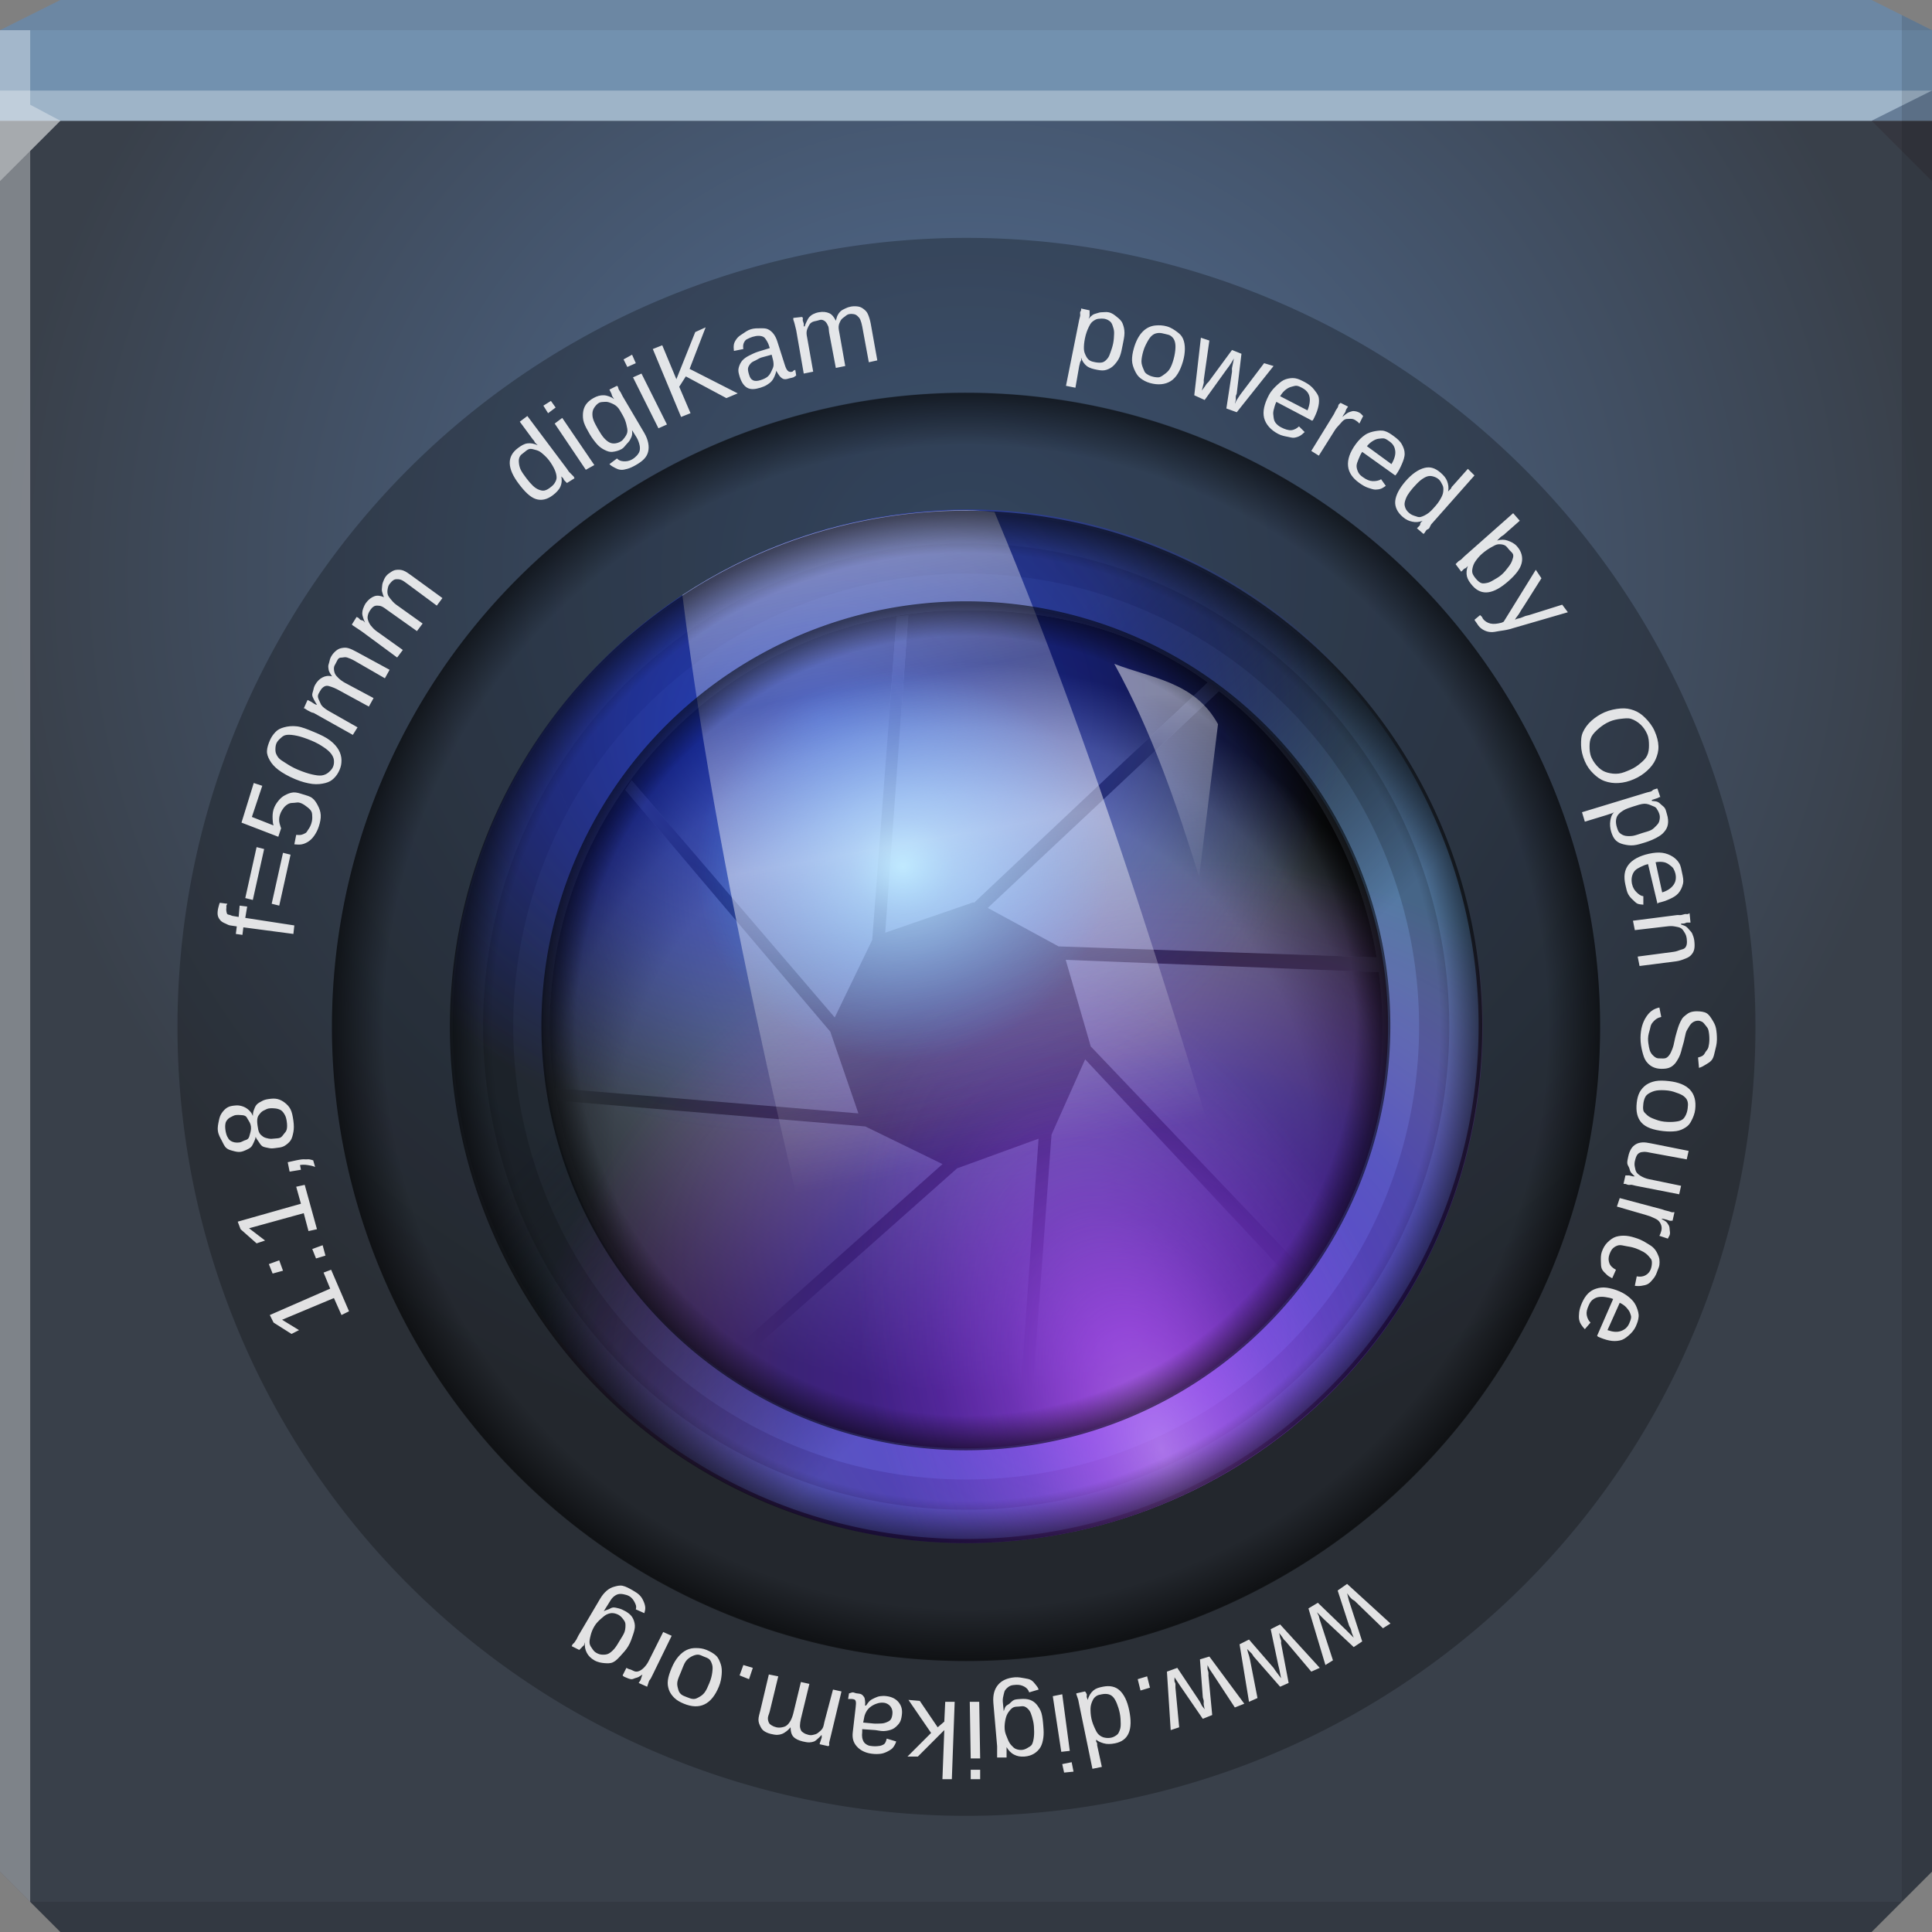 <?xml version="1.0" encoding="UTF-8" standalone="no"?>
<!-- Created with Inkscape (http://www.inkscape.org/) -->

<svg
   xmlns:dc="http://purl.org/dc/elements/1.1/"
   xmlns:cc="http://creativecommons.org/ns#"
   xmlns:rdf="http://www.w3.org/1999/02/22-rdf-syntax-ns#"
   xmlns:svg="http://www.w3.org/2000/svg"
   xmlns="http://www.w3.org/2000/svg"
   xmlns:xlink="http://www.w3.org/1999/xlink"
   xmlns:sodipodi="http://sodipodi.sourceforge.net/DTD/sodipodi-0.dtd"
   xmlns:inkscape="http://www.inkscape.org/namespaces/inkscape"
   width="64"
   height="64"
   id="svg13094"
   version="1.1"
   inkscape:version="0.48.3.1 r9886"
   sodipodi:docname="digikam.svg">
  <rect width="100%" height="100%" fill="#808080" stroke="none"/>
  <sodipodi:namedview
     id="base"
     pagecolor="#ffffff"
     bordercolor="#666666"
     borderopacity="1.0"
     inkscape:pageopacity="0"
     inkscape:pageshadow="2"
     inkscape:zoom="8.0000005"
     inkscape:cx="27.572606"
     inkscape:cy="33.133643"
     inkscape:document-units="px"
     inkscape:current-layer="svg13094"
     showgrid="true"
     inkscape:snap-bbox="true"
     inkscape:bbox-paths="true"
     inkscape:bbox-nodes="true"
     inkscape:snap-bbox-edge-midpoints="true"
     inkscape:snap-bbox-midpoints="true"
     inkscape:object-paths="true"
     inkscape:snap-intersection-paths="true"
     inkscape:object-nodes="true"
     inkscape:snap-smooth-nodes="true"
     inkscape:snap-midpoints="true"
     inkscape:snap-object-midpoints="true"
     inkscape:snap-center="true"
     showguides="true"
     inkscape:guide-bbox="true"
     inkscape:window-width="1920"
     inkscape:window-height="1023"
     inkscape:window-x="-10"
     inkscape:window-y="35"
     inkscape:window-maximized="1"
     inkscape:snap-global="true"
     fit-margin-top="0"
     fit-margin-left="0"
     fit-margin-right="0"
     fit-margin-bottom="0"
     showborder="true"
     inkscape:showpageshadow="false"
     inkscape:snap-page="true">
    <inkscape:grid
       type="xygrid"
       id="grid3075"
       empspacing="5"
       visible="true"
       enabled="true"
       snapvisiblegridlinesonly="true"
       originx="1.6362304e-08px"
       originy="18px" />
  </sodipodi:namedview>
  <defs
     id="defs13096">
    <linearGradient
       id="linearGradient4087">
      <stop
         style="stop-color:#ffffff;stop-opacity:0.473;"
         offset="0"
         id="stop4089" />
      <stop
         style="stop-color:#ffffff;stop-opacity:0;"
         offset="1"
         id="stop4091" />
    </linearGradient>
    <linearGradient
       id="linearGradient4065">
      <stop
         style="stop-color:#ffffff;stop-opacity:0.454;"
         offset="0"
         id="stop4067" />
      <stop
         id="stop4075"
         offset="0.25"
         style="stop-color:#ffffff;stop-opacity:0.243;" />
      <stop
         id="stop4073"
         offset="0.5"
         style="stop-color:#ffffff;stop-opacity:0.49;" />
      <stop
         style="stop-color:#ffffff;stop-opacity:0;"
         offset="1"
         id="stop4069" />
    </linearGradient>
    <linearGradient
       id="linearGradient4003">
      <stop
         style="stop-color:#d994ff;stop-opacity:0.642;"
         offset="0"
         id="stop4005" />
      <stop
         id="stop4015"
         offset="0.25"
         style="stop-color:#cf71ff;stop-opacity:0.493;" />
      <stop
         id="stop4011"
         offset="0.5"
         style="stop-color:#d273ff;stop-opacity:0.244;" />
      <stop
         style="stop-color:#d575ff;stop-opacity:0.089;"
         offset="0.75"
         id="stop4013" />
      <stop
         style="stop-color:#d977ff;stop-opacity:0;"
         offset="1"
         id="stop4009" />
    </linearGradient>
    <linearGradient
       id="linearGradient3991">
      <stop
         id="stop3993"
         offset="0"
         style="stop-color:#720bff;stop-opacity:0.608;" />
      <stop
         style="stop-color:#610cff;stop-opacity:0.321;"
         offset="0.559"
         id="stop3995" />
      <stop
         id="stop3997"
         offset="1"
         style="stop-color:#da20ff;stop-opacity:0;" />
    </linearGradient>
    <linearGradient
       id="linearGradient3971">
      <stop
         id="stop3973"
         offset="0"
         style="stop-color:#8ad7ff;stop-opacity:1;" />
      <stop
         style="stop-color:#72c7ff;stop-opacity:0.63;"
         offset="0.25"
         id="stop4019" />
      <stop
         style="stop-color:#5bb8ff;stop-opacity:0.412;"
         offset="0.5"
         id="stop4017" />
      <stop
         id="stop3977"
         offset="1"
         style="stop-color:#2c9aff;stop-opacity:0;" />
    </linearGradient>
    <linearGradient
       id="linearGradient3957">
      <stop
         style="stop-color:#204aff;stop-opacity:0.663;"
         offset="0"
         id="stop3959" />
      <stop
         id="stop3965"
         offset="0.559"
         style="stop-color:#2233ff;stop-opacity:0.345;" />
      <stop
         style="stop-color:#2233ff;stop-opacity:0;"
         offset="1"
         id="stop3961" />
    </linearGradient>
    <linearGradient
       id="linearGradient3916">
      <stop
         id="stop3918"
         style="stop-color:#000000;stop-opacity:0;"
         offset="0" />
      <stop
         id="stop3920"
         style="stop-color:#000000;stop-opacity:0;"
         offset="0.725" />
      <stop
         offset="0.863"
         style="stop-color:#000000;stop-opacity:0.26;"
         id="stop3869" />
      <stop
         id="stop3871"
         style="stop-color:#000000;stop-opacity:0.562;"
         offset="0.931" />
      <stop
         id="stop3923"
         style="stop-color:#000000;stop-opacity:0.863;"
         offset="1" />
    </linearGradient>
    <linearGradient
       id="linearGradient3896">
      <stop
         offset="0"
         style="stop-color:#96a1ad;stop-opacity:1"
         id="stop3898" />
      <stop
         offset="0.58"
         style="stop-color:#576370;stop-opacity:1"
         id="stop3900" />
      <stop
         offset="1"
         style="stop-color:#292e35;stop-opacity:1"
         id="stop3902" />
    </linearGradient>
    <linearGradient
       id="linearGradient4059">
      <stop
         id="stop4061"
         offset="0"
         style="stop-color:#000000;stop-opacity:0.136;" />
      <stop
         id="stop4063"
         offset="1"
         style="stop-color:#547aa3;stop-opacity:1;" />
    </linearGradient>
    <linearGradient
       id="linearGradient5602">
      <stop
         id="stop5604"
         style="stop-color:#54719a;stop-opacity:1;"
         offset="0" />
      <stop
         id="stop5606"
         style="stop-color:#39404a;stop-opacity:1;"
         offset="1" />
    </linearGradient>
    <radialGradient
       inkscape:collect="always"
       xlink:href="#linearGradient5602"
       id="radialGradient4097"
       gradientUnits="userSpaceOnUse"
       gradientTransform="matrix(1,0,0,0.938,0,2.125)"
       cx="32"
       cy="18"
       fx="32"
       fy="18"
       r="32" />
    <radialGradient
       r="152.099"
       fy="403.615"
       fx="365.479"
       cy="403.615"
       cx="365.479"
       gradientTransform="matrix(0.105,0,0,0.105,-6.447,-4.458)"
       gradientUnits="userSpaceOnUse"
       id="radialGradient3177"
       xlink:href="#linearGradient3916"
       inkscape:collect="always" />
    <linearGradient
       inkscape:collect="always"
       xlink:href="#linearGradient4059"
       id="linearGradient3894"
       gradientUnits="userSpaceOnUse"
       x1="24.556"
       y1="29.125"
       x2="38.875"
       y2="43.444" />
    <radialGradient
       inkscape:collect="always"
       xlink:href="#linearGradient3896"
       id="radialGradient3906"
       gradientUnits="userSpaceOnUse"
       gradientTransform="matrix(0.112,0,0,0.112,-8.849,-6.164)"
       cx="365.479"
       cy="314.609"
       fx="365.479"
       fy="314.609"
       r="152.099" />
    <linearGradient
       id="linearGradient4104-0">
      <stop
         offset="0"
         style="stop-color:#000000;stop-opacity:0;"
         id="stop4106-0" />
      <stop
         offset="0.918"
         style="stop-color:#000000;stop-opacity:0;"
         id="stop4108-7" />
      <stop
         offset="1"
         style="stop-color:#000000;stop-opacity:0.562;"
         id="stop4110-1" />
    </linearGradient>
    <radialGradient
       r="24"
       fy="35"
       fx="33"
       cy="35"
       cx="33"
       gradientUnits="userSpaceOnUse"
       id="radialGradient4128"
       xlink:href="#linearGradient4104-0"
       inkscape:collect="always" />
    <radialGradient
       inkscape:collect="always"
       xlink:href="#linearGradient4104-0"
       id="radialGradient4151"
       gradientUnits="userSpaceOnUse"
       cx="33"
       cy="35"
       fx="33"
       fy="35"
       r="24" />
    <radialGradient
       inkscape:collect="always"
       xlink:href="#linearGradient4104-0"
       id="radialGradient4155"
       gradientUnits="userSpaceOnUse"
       cx="33"
       cy="35"
       fx="33"
       fy="35"
       r="24" />
    <radialGradient
       inkscape:collect="always"
       xlink:href="#linearGradient3991"
       id="radialGradient3857"
       gradientUnits="userSpaceOnUse"
       gradientTransform="matrix(0.889,-0.729,0.587,0.716,-25.498,40.267)"
       cx="44.85"
       cy="53.138"
       fx="44.85"
       fy="53.138"
       r="24" />
    <radialGradient
       inkscape:collect="always"
       xlink:href="#linearGradient4003"
       id="radialGradient3859"
       gradientUnits="userSpaceOnUse"
       gradientTransform="matrix(0.365,-0.365,0.698,0.698,-18.065,24.177)"
       cx="58.122"
       cy="66.194"
       fx="58.122"
       fy="66.194"
       r="24" />
    <radialGradient
       inkscape:collect="always"
       xlink:href="#linearGradient3957"
       id="radialGradient3861"
       gradientUnits="userSpaceOnUse"
       gradientTransform="matrix(1.024,0,0,0.803,-0.652,3.373)"
       cx="27.632"
       cy="20.911"
       fx="27.632"
       fy="20.911"
       r="24" />
    <radialGradient
       inkscape:collect="always"
       xlink:href="#linearGradient3971"
       id="radialGradient3863"
       gradientUnits="userSpaceOnUse"
       gradientTransform="matrix(0.402,0,0,0.378,16.143,11.596)"
       cx="36.395"
       cy="41.624"
       fx="36.395"
       fy="41.624"
       r="24" />
    <linearGradient
       inkscape:collect="always"
       xlink:href="#linearGradient4065"
       id="linearGradient3865"
       gradientUnits="userSpaceOnUse"
       x1="28.125"
       y1="17.375"
       x2="31.938"
       y2="38.562" />
    <linearGradient
       inkscape:collect="always"
       xlink:href="#linearGradient4087"
       id="linearGradient3867"
       gradientUnits="userSpaceOnUse"
       x1="38.875"
       y1="23"
       x2="39.125"
       y2="29.5" />
  </defs>
  <path
     inkscape:connector-curvature="0"
     style="color:#000000;fill:url(#radialGradient4097);fill-opacity:1;fill-rule:nonzero;stroke:none;stroke-width:2.286;marker:none;visibility:visible;display:inline;overflow:visible;enable-background:accumulate"
     d="m 0,4 0,30 0,28 2,2 30,0 30,0 2,-2 L 64,34 64,4 32,4 0,4 z"
     id="path4095" />
  <path
     inkscape:connector-curvature="0"
     style="color:#000000;fill:#7291af;fill-opacity:1;fill-rule:nonzero;stroke:none;stroke-width:2.286;marker:none;visibility:visible;display:inline;overflow:visible;enable-background:accumulate"
     d="M 2,0 0,1 0,4 32,4 64,4 64,1 62,0 32,0 2,0 z"
     id="path4090" />
  <path
     style="fill:#ffffff;fill-opacity:0.315;fill-rule:nonzero"
     d="M 0 3 L 0 6 L 2 4 L 32 4 L 62 4 L 64 3 L 32 3 L 0 3 z "
     id="path4298" />
  <path
     style="fill:#1f0700;fill-opacity:0.07;fill-rule:nonzero"
     d="M 2 0 L 0 1 L 32 1 L 64 1 L 62 0 L 32 0 L 2 0 z "
     id="path4444" />
  <path
     d="M 64,6 62,4 64,3 z"
     id="path3028"
     style="fill:#1f0700;fill-opacity:0.138"
     inkscape:connector-curvature="0" />
  <path
     style="fill:#000000;fill-opacity:0.111;fill-rule:nonzero"
     d="M 63 0.5 L 63 34 L 63 63 L 64 62 L 64 34 L 64 1 L 63 0.5 z M 63 63 L 32 63 L 1 63 L 2 64 L 32 64 L 62 64 L 63 63 z "
     id="path4366" />
  <g
     id="g3043"
     inkscape:export-filename="folder.png"
     inkscape:export-xdpi="90"
     inkscape:export-ydpi="90"
     transform="translate(-0.625,0.082)" />
  <path
     style="fill:#ffffff;fill-opacity:0.351;fill-rule:nonzero"
     d="M 0 1 L 0 34 L 0 62 L 1 63 L 1 34 L 1 5 L 2 4 L 1 3.469 L 1 1 L 0 1 z "
     id="path3864" />
  <g
     id="scalable"
     transform="matrix(1.039,0,0,1.039,1214.722,1878.812)"
     inkscape:label="#g3701"
     style="fill:#ffffff" />
  <path
     sodipodi:type="arc"
     style="color:#000000;fill:#000000;fill-opacity:0.269;fill-rule:evenodd;stroke:none;stroke-width:1.333;marker:none;visibility:visible;display:inline;overflow:visible;enable-background:accumulate"
     id="path4157"
     sodipodi:cx="33"
     sodipodi:cy="35"
     sodipodi:rx="24"
     sodipodi:ry="24"
     d="M 57,35 A 24,24 0 1 1 9,35 24,24 0 1 1 57,35 z"
     transform="matrix(1.089,0,0,1.089,-3.922,-4.099)" />
  <path
     transform="matrix(0.875,0,0,0.875,3.125,3.375)"
     d="M 57,35 A 24,24 0 1 1 9,35 24,24 0 1 1 57,35 z"
     sodipodi:ry="24"
     sodipodi:rx="24"
     sodipodi:cy="35"
     sodipodi:cx="33"
     id="path3093"
     style="color:#000000;fill:#000000;fill-opacity:0.167;fill-rule:evenodd;stroke:none;stroke-width:1.333;marker:none;visibility:visible;display:inline;overflow:visible;enable-background:accumulate"
     sodipodi:type="arc" />
  <path
     transform="matrix(0.708,0,0,0.708,8.625,9.208)"
     d="M 57,35 A 24,24 0 1 1 9,35 24,24 0 1 1 57,35 z"
     sodipodi:ry="24"
     sodipodi:rx="24"
     sodipodi:cy="35"
     sodipodi:cx="33"
     id="path3892"
     style="color:#000000;fill:url(#linearGradient3894);fill-opacity:1;fill-rule:evenodd;stroke:none;stroke-width:1.333;marker:none;visibility:visible;display:inline;overflow:visible;enable-background:accumulate"
     sodipodi:type="arc" />
  <path
     transform="matrix(0.646,0,0,0.646,10.687,11.396)"
     d="M 57,35 A 24,24 0 1 1 9,35 24,24 0 1 1 57,35 z"
     sodipodi:ry="24"
     sodipodi:rx="24"
     sodipodi:cy="35"
     sodipodi:cx="33"
     id="path3865"
     style="color:#000000;fill:none;stroke:#000000;stroke-width:1.548;stroke-miterlimit:4;stroke-opacity:0.174;stroke-dasharray:none;marker:none;visibility:visible;display:inline;overflow:visible;enable-background:accumulate"
     sodipodi:type="arc" />
  <path
     sodipodi:type="arc"
     style="color:#000000;fill:#292e35;fill-opacity:1;fill-rule:evenodd;stroke:none;stroke-width:1.333;marker:none;visibility:visible;display:inline;overflow:visible;enable-background:accumulate"
     id="path3088-6"
     sodipodi:cx="33"
     sodipodi:cy="35"
     sodipodi:rx="24"
     sodipodi:ry="24"
     d="M 57,35 A 24,24 0 1 1 9,35 24,24 0 1 1 57,35 z"
     transform="matrix(0.583,0,0,0.583,12.75,13.583)" />
  <path
     style="font-size:20px;font-style:normal;font-weight:normal;fill:#ffffff;fill-opacity:0.862;stroke:none;font-family:Liberation Sans"
     d="M 28.188 10.156 C 28.115 10.17 28.054 10.191 28 10.219 C 27.946 10.245 27.884 10.274 27.844 10.312 C 27.804 10.35 27.776 10.388 27.75 10.438 C 27.724 10.487 27.705 10.567 27.688 10.625 C 27.633 10.51 27.561 10.415 27.469 10.375 C 27.377 10.334 27.265 10.318 27.125 10.344 C 27.052 10.357 26.99 10.379 26.938 10.406 C 26.886 10.432 26.85 10.461 26.812 10.5 C 26.776 10.537 26.743 10.607 26.719 10.656 C 26.695 10.705 26.674 10.754 26.656 10.812 L 26.625 10.812 C 26.621 10.79 26.632 10.751 26.625 10.719 C 26.618 10.685 26.602 10.656 26.594 10.625 C 26.586 10.592 26.6 10.556 26.594 10.531 C 26.588 10.507 26.565 10.505 26.562 10.5 L 26.281 10.531 C 26.284 10.539 26.275 10.567 26.281 10.594 C 26.287 10.621 26.304 10.649 26.312 10.688 C 26.321 10.725 26.336 10.77 26.344 10.812 C 26.353 10.854 26.368 10.899 26.375 10.938 L 26.625 12.375 L 26.938 12.312 L 26.75 11.25 C 26.733 11.158 26.713 11.074 26.719 11 C 26.726 10.925 26.754 10.867 26.781 10.812 C 26.81 10.757 26.827 10.722 26.875 10.688 C 26.923 10.652 26.998 10.637 27.062 10.625 C 27.125 10.613 27.172 10.586 27.219 10.594 C 27.265 10.6 27.311 10.624 27.344 10.656 C 27.378 10.687 27.415 10.755 27.438 10.812 C 27.46 10.87 27.452 10.942 27.469 11.031 L 27.688 12.188 L 28 12.125 L 27.812 11.062 C 27.795 10.969 27.775 10.887 27.781 10.812 C 27.788 10.737 27.816 10.679 27.844 10.625 C 27.872 10.571 27.921 10.533 27.969 10.5 C 28.016 10.465 28.06 10.418 28.125 10.406 C 28.188 10.395 28.235 10.398 28.281 10.406 C 28.327 10.413 28.373 10.436 28.406 10.469 C 28.44 10.5 28.477 10.536 28.5 10.594 C 28.523 10.652 28.546 10.723 28.562 10.812 L 28.781 12 L 29.062 11.938 L 28.844 10.719 C 28.823 10.606 28.786 10.484 28.75 10.406 C 28.714 10.327 28.678 10.294 28.625 10.25 C 28.572 10.206 28.511 10.169 28.438 10.156 C 28.366 10.144 28.281 10.139 28.188 10.156 z M 35.812 10.219 C 35.812 10.229 35.816 10.257 35.812 10.281 C 35.809 10.305 35.787 10.31 35.781 10.344 C 35.776 10.377 35.789 10.428 35.781 10.469 C 35.774 10.51 35.759 10.55 35.75 10.594 L 35.312 12.781 L 35.625 12.844 L 35.75 12.125 C 35.756 12.092 35.776 12.033 35.781 12 C 35.788 11.966 35.808 11.965 35.812 11.938 C 35.818 11.91 35.81 11.862 35.812 11.844 C 35.844 11.955 35.917 12.061 36 12.125 C 36.089 12.194 36.212 12.225 36.344 12.25 C 36.471 12.275 36.561 12.281 36.656 12.25 C 36.753 12.218 36.837 12.168 36.906 12.094 C 36.976 12.019 37.048 11.926 37.094 11.812 C 37.139 11.699 37.16 11.576 37.188 11.438 C 37.215 11.296 37.25 11.151 37.25 11.031 C 37.25 10.911 37.225 10.81 37.188 10.719 C 37.151 10.626 37.079 10.562 37 10.5 C 36.922 10.438 36.846 10.368 36.719 10.344 C 36.647 10.33 36.56 10.343 36.5 10.344 C 36.441 10.344 36.396 10.357 36.344 10.375 C 36.292 10.392 36.232 10.403 36.188 10.438 C 36.143 10.471 36.102 10.509 36.062 10.562 C 36.068 10.533 36.09 10.502 36.094 10.469 C 36.099 10.436 36.091 10.404 36.094 10.375 C 36.098 10.345 36.092 10.333 36.094 10.312 C 36.097 10.292 36.094 10.285 36.094 10.281 L 35.812 10.219 z M 36.375 10.562 C 36.439 10.555 36.526 10.549 36.594 10.562 C 36.678 10.579 36.732 10.614 36.781 10.656 C 36.831 10.699 36.854 10.776 36.875 10.844 C 36.897 10.911 36.91 10.972 36.906 11.062 C 36.903 11.153 36.897 11.262 36.875 11.375 C 36.852 11.49 36.813 11.6 36.781 11.688 C 36.75 11.774 36.734 11.819 36.688 11.875 C 36.642 11.931 36.595 11.978 36.531 12 C 36.469 12.022 36.367 12.016 36.281 12 C 36.202 11.985 36.151 11.973 36.094 11.938 C 36.037 11.901 36 11.845 35.969 11.781 C 35.939 11.718 35.91 11.656 35.906 11.562 C 35.902 11.468 35.912 11.349 35.938 11.219 C 35.967 11.066 36.018 10.934 36.062 10.844 C 36.107 10.753 36.133 10.702 36.188 10.656 C 36.244 10.611 36.311 10.57 36.375 10.562 z M 38.281 10.781 C 37.944 10.811 37.697 11.067 37.562 11.531 C 37.517 11.689 37.498 11.81 37.5 11.938 C 37.503 12.064 37.548 12.184 37.594 12.281 C 37.64 12.378 37.693 12.465 37.781 12.531 C 37.869 12.597 37.968 12.652 38.094 12.688 C 38.359 12.763 38.598 12.739 38.781 12.625 C 38.965 12.511 39.097 12.283 39.188 11.969 C 39.232 11.814 39.248 11.688 39.25 11.562 C 39.252 11.437 39.231 11.315 39.188 11.219 C 39.145 11.123 39.091 11.068 39 11 C 38.91 10.932 38.797 10.853 38.656 10.812 C 38.521 10.774 38.394 10.771 38.281 10.781 z M 23.375 10.844 L 23.031 11 L 22.406 12.562 L 21.938 11.438 L 21.625 11.562 L 22.562 13.812 L 22.875 13.688 L 22.5 12.812 L 22.719 12.469 L 24.062 13.188 L 24.438 13.031 L 22.844 12.219 L 23.375 10.844 z M 25.188 10.875 C 25.094 10.875 24.988 10.872 24.875 10.906 C 24.753 10.943 24.673 11.012 24.594 11.062 C 24.515 11.111 24.451 11.158 24.406 11.219 C 24.363 11.279 24.325 11.337 24.312 11.406 C 24.299 11.474 24.302 11.551 24.312 11.625 L 24.625 11.562 C 24.614 11.504 24.615 11.449 24.625 11.406 C 24.635 11.362 24.66 11.313 24.688 11.281 C 24.715 11.249 24.737 11.24 24.781 11.219 C 24.825 11.196 24.88 11.174 24.938 11.156 C 25.003 11.137 25.073 11.124 25.125 11.125 C 25.178 11.125 25.239 11.134 25.281 11.156 C 25.323 11.178 25.344 11.203 25.375 11.25 C 25.406 11.297 25.446 11.364 25.469 11.438 L 25.5 11.531 L 25.094 11.656 C 24.998 11.688 24.901 11.737 24.812 11.781 C 24.724 11.826 24.654 11.873 24.594 11.938 C 24.535 12.002 24.491 12.098 24.469 12.188 C 24.447 12.276 24.464 12.351 24.5 12.469 C 24.55 12.634 24.63 12.776 24.75 12.844 C 24.87 12.911 25.007 12.898 25.188 12.844 C 25.272 12.818 25.347 12.787 25.406 12.75 C 25.466 12.713 25.521 12.672 25.562 12.625 C 25.603 12.577 25.633 12.526 25.656 12.469 C 25.681 12.411 25.704 12.348 25.719 12.281 C 25.74 12.34 25.785 12.396 25.812 12.438 C 25.839 12.478 25.871 12.508 25.906 12.531 C 25.941 12.553 25.955 12.559 26 12.562 C 26.045 12.564 26.1 12.548 26.156 12.531 C 26.198 12.519 26.246 12.515 26.281 12.5 C 26.318 12.484 26.34 12.458 26.375 12.438 L 26.344 12.25 C 26.329 12.258 26.297 12.274 26.281 12.281 C 26.265 12.288 26.267 12.307 26.25 12.312 C 26.185 12.332 26.13 12.318 26.094 12.281 C 26.057 12.243 26.027 12.182 26 12.094 L 25.75 11.312 C 25.69 11.118 25.583 10.974 25.438 10.906 C 25.365 10.872 25.281 10.875 25.188 10.875 z M 38.375 11.031 C 38.444 11.026 38.517 11.041 38.594 11.062 C 38.669 11.084 38.728 11.086 38.781 11.125 C 38.835 11.163 38.881 11.215 38.906 11.281 C 38.933 11.348 38.943 11.435 38.938 11.531 C 38.934 11.628 38.915 11.767 38.875 11.906 C 38.835 12.046 38.8 12.134 38.75 12.219 C 38.7 12.304 38.622 12.364 38.562 12.406 C 38.503 12.448 38.444 12.496 38.375 12.5 C 38.307 12.503 38.233 12.491 38.156 12.469 C 38.087 12.449 38.021 12.414 37.969 12.375 C 37.917 12.336 37.903 12.285 37.875 12.219 C 37.848 12.152 37.811 12.066 37.812 11.969 C 37.815 11.87 37.835 11.764 37.875 11.625 C 37.914 11.489 37.983 11.366 38.031 11.281 C 38.081 11.197 38.128 11.136 38.188 11.094 C 38.247 11.051 38.307 11.036 38.375 11.031 z M 39.781 11.188 L 39.562 13.094 L 39.906 13.25 L 40.625 12.25 C 40.647 12.22 40.691 12.165 40.719 12.125 C 40.747 12.085 40.756 12.068 40.781 12.031 C 40.811 11.989 40.846 11.919 40.875 11.875 C 40.864 11.929 40.852 11.98 40.844 12.031 C 40.836 12.075 40.821 12.141 40.812 12.188 C 40.805 12.234 40.816 12.28 40.812 12.312 L 40.625 13.531 L 40.969 13.656 L 42.188 12.125 L 41.875 12.031 L 41.094 13.062 C 41.075 13.087 41.054 13.123 41.031 13.156 C 41.01 13.189 40.99 13.22 40.969 13.25 C 40.945 13.285 40.931 13.338 40.906 13.375 C 40.913 13.334 40.931 13.29 40.938 13.25 C 40.942 13.216 40.932 13.164 40.938 13.125 C 40.943 13.086 40.965 13.062 40.969 13.031 L 41.125 11.719 L 40.812 11.594 L 40.031 12.656 C 40.016 12.676 39.991 12.688 39.969 12.719 C 39.946 12.75 39.928 12.783 39.906 12.812 C 39.881 12.847 39.837 12.9 39.812 12.938 C 39.821 12.892 39.835 12.855 39.844 12.812 C 39.85 12.775 39.868 12.726 39.875 12.688 C 39.882 12.648 39.873 12.621 39.875 12.594 L 40.062 11.281 L 39.781 11.188 z M 20.938 11.75 L 20.656 11.906 L 20.781 12.156 L 21.062 12.031 L 20.938 11.75 z M 25.562 11.75 L 25.594 11.875 C 25.612 11.933 25.629 12.023 25.625 12.094 C 25.621 12.165 25.594 12.213 25.562 12.281 C 25.532 12.349 25.499 12.412 25.438 12.469 C 25.377 12.524 25.283 12.565 25.188 12.594 C 25.09 12.623 25.007 12.631 24.938 12.594 C 24.869 12.557 24.842 12.503 24.812 12.406 C 24.788 12.326 24.768 12.246 24.781 12.188 C 24.796 12.129 24.834 12.074 24.875 12.031 C 24.916 11.989 24.969 11.966 25.031 11.938 C 25.095 11.908 25.146 11.867 25.219 11.844 L 25.562 11.75 z M 21.25 12.375 L 20.969 12.5 L 21.812 14.188 L 22.094 14.062 L 21.25 12.375 z M 42.906 12.531 C 42.8 12.514 42.697 12.53 42.594 12.562 C 42.491 12.595 42.408 12.662 42.312 12.75 C 42.217 12.837 42.113 12.939 42.031 13.094 C 41.88 13.381 41.823 13.631 41.875 13.844 C 41.928 14.057 42.097 14.247 42.344 14.375 C 42.455 14.433 42.566 14.452 42.656 14.469 C 42.748 14.485 42.803 14.509 42.875 14.5 C 42.947 14.489 43.008 14.467 43.062 14.438 C 43.119 14.407 43.177 14.349 43.219 14.312 L 43.031 14.125 C 42.967 14.185 42.879 14.24 42.781 14.25 C 42.684 14.261 42.558 14.219 42.438 14.156 C 42.355 14.114 42.294 14.059 42.25 14 C 42.207 13.94 42.198 13.884 42.188 13.812 C 42.178 13.74 42.168 13.676 42.188 13.594 C 42.209 13.511 42.236 13.399 42.281 13.312 L 43.469 13.938 L 43.5 13.906 C 43.565 13.782 43.625 13.651 43.656 13.531 C 43.689 13.412 43.704 13.296 43.688 13.188 C 43.673 13.079 43.602 13 43.531 12.906 C 43.461 12.813 43.358 12.729 43.219 12.656 C 43.116 12.603 43.013 12.548 42.906 12.531 z M 20.438 12.781 L 20.188 12.906 C 20.187 12.91 20.209 12.948 20.219 12.969 C 20.228 12.99 20.236 13.002 20.25 13.031 C 20.265 13.059 20.265 13.093 20.281 13.125 C 20.298 13.156 20.329 13.194 20.344 13.219 C 20.242 13.148 20.115 13.097 20 13.094 C 19.885 13.089 19.772 13.122 19.656 13.188 C 19.545 13.251 19.462 13.323 19.406 13.406 C 19.351 13.488 19.32 13.587 19.312 13.688 C 19.306 13.787 19.306 13.884 19.344 14 C 19.383 14.116 19.456 14.245 19.531 14.375 C 19.609 14.51 19.701 14.628 19.781 14.719 C 19.862 14.808 19.945 14.864 20.031 14.906 C 20.118 14.948 20.188 14.976 20.281 14.969 C 20.375 14.96 20.49 14.934 20.594 14.875 C 20.666 14.834 20.704 14.768 20.75 14.719 C 20.796 14.669 20.85 14.616 20.875 14.562 C 20.901 14.509 20.93 14.46 20.938 14.406 C 20.946 14.351 20.941 14.302 20.938 14.25 L 21.094 14.5 C 21.143 14.586 21.172 14.679 21.188 14.75 C 21.203 14.821 21.201 14.881 21.188 14.938 C 21.174 14.995 21.134 15.048 21.094 15.094 C 21.053 15.139 20.999 15.184 20.938 15.219 C 20.837 15.276 20.742 15.287 20.656 15.281 C 20.572 15.276 20.499 15.252 20.438 15.188 L 20.188 15.375 C 20.236 15.427 20.315 15.469 20.375 15.5 C 20.435 15.531 20.491 15.557 20.562 15.562 C 20.635 15.569 20.698 15.554 20.781 15.531 C 20.865 15.509 20.969 15.46 21.062 15.406 C 21.294 15.274 21.424 15.147 21.469 14.969 C 21.515 14.791 21.475 14.57 21.344 14.344 L 20.625 13.125 L 20.562 13 C 20.542 12.963 20.516 12.937 20.5 12.906 C 20.484 12.876 20.48 12.834 20.469 12.812 C 20.457 12.79 20.442 12.791 20.438 12.781 z M 42.969 12.781 C 43.028 12.793 43.079 12.82 43.125 12.844 C 43.264 12.916 43.343 13.006 43.375 13.125 C 43.407 13.243 43.389 13.411 43.312 13.594 L 42.406 13.125 C 42.463 13.027 42.53 12.955 42.594 12.906 C 42.658 12.856 42.718 12.828 42.781 12.812 C 42.844 12.797 42.911 12.769 42.969 12.781 z M 18.25 13.281 L 18 13.438 L 18.156 13.688 L 18.406 13.5 L 18.25 13.281 z M 20.031 13.312 C 20.097 13.307 20.149 13.316 20.219 13.344 C 20.288 13.372 20.367 13.402 20.438 13.469 C 20.509 13.534 20.56 13.637 20.625 13.75 C 20.69 13.862 20.729 13.969 20.75 14.062 C 20.771 14.156 20.794 14.239 20.781 14.312 C 20.769 14.386 20.726 14.447 20.688 14.5 C 20.65 14.552 20.617 14.594 20.562 14.625 C 20.494 14.664 20.436 14.68 20.375 14.688 C 20.314 14.695 20.248 14.687 20.188 14.656 C 20.127 14.626 20.062 14.57 20 14.5 C 19.939 14.429 19.88 14.335 19.812 14.219 C 19.748 14.107 19.687 13.995 19.656 13.906 C 19.626 13.816 19.622 13.757 19.625 13.688 C 19.628 13.617 19.652 13.552 19.688 13.5 C 19.724 13.447 19.774 13.383 19.844 13.344 C 19.898 13.313 19.966 13.318 20.031 13.312 z M 44.406 13.344 C 44.393 13.367 44.36 13.377 44.344 13.406 C 44.327 13.435 44.332 13.467 44.312 13.5 C 44.293 13.533 44.272 13.558 44.25 13.594 C 44.23 13.629 44.208 13.685 44.188 13.719 L 43.438 14.938 L 43.688 15.094 L 44.219 14.25 C 44.268 14.171 44.321 14.121 44.375 14.062 C 44.43 14.003 44.475 13.938 44.531 13.906 C 44.589 13.874 44.628 13.877 44.688 13.875 C 44.748 13.874 44.814 13.869 44.875 13.906 C 44.905 13.924 44.947 13.951 44.969 13.969 C 44.991 13.985 45.017 14.015 45.031 14.031 L 45.156 13.781 C 45.147 13.772 45.143 13.765 45.125 13.75 C 45.108 13.734 45.084 13.701 45.062 13.688 C 45.006 13.653 44.955 13.634 44.906 13.625 C 44.858 13.615 44.828 13.613 44.781 13.625 C 44.735 13.636 44.675 13.656 44.625 13.688 C 44.577 13.719 44.525 13.763 44.469 13.812 C 44.481 13.793 44.484 13.778 44.5 13.75 C 44.518 13.722 44.546 13.688 44.562 13.656 C 44.58 13.625 44.578 13.592 44.594 13.562 C 44.611 13.533 44.643 13.492 44.656 13.469 L 44.406 13.344 z M 17.469 13.781 L 17.219 13.969 L 17.656 14.562 L 17.688 14.594 L 17.719 14.656 C 17.736 14.677 17.766 14.699 17.781 14.719 C 17.797 14.737 17.805 14.741 17.812 14.75 C 17.698 14.695 17.576 14.672 17.469 14.688 C 17.361 14.703 17.27 14.759 17.156 14.844 C 16.788 15.119 16.793 15.511 17.188 16.031 C 17.383 16.289 17.565 16.471 17.75 16.531 C 17.936 16.591 18.123 16.548 18.312 16.406 C 18.425 16.322 18.518 16.223 18.562 16.125 C 18.608 16.026 18.62 15.911 18.594 15.781 C 18.612 15.805 18.637 15.82 18.656 15.844 C 18.675 15.867 18.67 15.885 18.688 15.906 C 18.706 15.927 18.736 15.952 18.75 15.969 C 18.764 15.984 18.772 15.992 18.781 16 L 19.031 15.844 C 19.024 15.836 19.016 15.8 19 15.781 C 18.984 15.762 18.959 15.746 18.938 15.719 C 18.916 15.692 18.87 15.657 18.844 15.625 L 18.781 15.531 L 17.469 13.781 z M 18.625 13.844 L 18.375 14.031 L 19.406 15.562 L 19.688 15.406 L 18.625 13.844 z M 45.562 14.281 C 45.456 14.299 45.326 14.333 45.219 14.406 C 45.112 14.479 45.009 14.577 44.906 14.719 C 44.716 14.982 44.635 15.22 44.656 15.438 C 44.678 15.656 44.805 15.839 45.031 16 C 45.133 16.072 45.225 16.127 45.312 16.156 C 45.401 16.185 45.49 16.218 45.562 16.219 C 45.636 16.218 45.691 16.209 45.75 16.188 C 45.81 16.165 45.86 16.124 45.906 16.094 L 45.75 15.875 C 45.678 15.926 45.567 15.941 45.469 15.938 C 45.371 15.934 45.266 15.891 45.156 15.812 C 45.081 15.759 45.035 15.721 45 15.656 C 44.966 15.591 44.938 15.51 44.938 15.438 C 44.939 15.365 44.969 15.297 45 15.219 C 45.033 15.14 45.068 15.048 45.125 14.969 L 46.219 15.75 L 46.25 15.719 C 46.332 15.605 46.389 15.489 46.438 15.375 C 46.487 15.261 46.532 15.141 46.531 15.031 C 46.532 14.921 46.494 14.822 46.438 14.719 C 46.382 14.617 46.284 14.529 46.156 14.438 C 46.062 14.37 45.978 14.312 45.875 14.281 C 45.773 14.249 45.669 14.264 45.562 14.281 z M 45.688 14.531 C 45.752 14.525 45.819 14.511 45.875 14.531 C 45.932 14.551 45.989 14.595 46.031 14.625 C 46.158 14.716 46.204 14.815 46.219 14.938 C 46.234 15.059 46.195 15.205 46.094 15.375 L 45.281 14.781 C 45.351 14.692 45.43 14.633 45.5 14.594 C 45.571 14.553 45.623 14.538 45.688 14.531 z M 17.531 14.875 C 17.596 14.857 17.682 14.887 17.75 14.906 C 17.818 14.926 17.864 14.94 17.938 15 C 18.01 15.059 18.107 15.144 18.188 15.25 C 18.271 15.36 18.335 15.473 18.375 15.562 C 18.415 15.652 18.436 15.739 18.438 15.812 C 18.44 15.884 18.41 15.941 18.375 16 C 18.341 16.059 18.284 16.107 18.219 16.156 C 18.155 16.204 18.092 16.239 18.031 16.25 C 17.97 16.261 17.908 16.244 17.844 16.219 C 17.779 16.192 17.725 16.158 17.656 16.094 C 17.588 16.03 17.516 15.947 17.438 15.844 C 17.357 15.737 17.293 15.647 17.25 15.562 C 17.208 15.476 17.193 15.382 17.188 15.312 C 17.182 15.243 17.19 15.179 17.219 15.125 C 17.247 15.071 17.283 15.046 17.344 15 C 17.409 14.952 17.467 14.891 17.531 14.875 z M 47.188 15.5 C 46.993 15.549 46.777 15.691 46.562 15.938 C 46.351 16.182 46.239 16.401 46.219 16.594 C 46.2 16.787 46.289 16.971 46.469 17.125 C 46.576 17.217 46.675 17.259 46.781 17.281 C 46.888 17.304 47.002 17.303 47.125 17.25 C 47.105 17.273 47.082 17.288 47.062 17.312 C 47.044 17.336 47.049 17.385 47.031 17.406 C 47.015 17.429 46.982 17.451 46.969 17.469 C 46.957 17.486 46.943 17.49 46.938 17.5 L 47.156 17.688 C 47.162 17.679 47.172 17.675 47.188 17.656 C 47.203 17.636 47.228 17.589 47.25 17.562 C 47.272 17.536 47.317 17.532 47.344 17.5 L 47.406 17.375 L 48.844 15.75 L 48.625 15.531 L 48.125 16.094 L 48.094 16.125 L 48.062 16.188 C 48.046 16.208 48.017 16.231 48 16.25 C 47.985 16.269 47.976 16.273 47.969 16.281 C 47.999 16.158 47.975 16.038 47.938 15.938 C 47.9 15.837 47.827 15.749 47.719 15.656 C 47.544 15.507 47.382 15.451 47.188 15.5 z M 47.281 15.781 C 47.348 15.761 47.409 15.765 47.469 15.781 C 47.528 15.797 47.598 15.825 47.656 15.875 C 47.718 15.928 47.751 16.004 47.781 16.062 C 47.813 16.121 47.817 16.179 47.812 16.25 C 47.808 16.321 47.794 16.385 47.75 16.469 C 47.707 16.552 47.649 16.65 47.562 16.75 C 47.472 16.855 47.392 16.942 47.312 17 C 47.233 17.058 47.134 17.107 47.062 17.125 C 46.992 17.142 46.941 17.115 46.875 17.094 C 46.81 17.073 46.75 17.053 46.688 17 C 46.627 16.948 46.586 16.901 46.562 16.844 C 46.538 16.787 46.52 16.724 46.531 16.656 C 46.543 16.588 46.577 16.487 46.625 16.406 C 46.673 16.326 46.728 16.254 46.812 16.156 C 46.9 16.055 46.988 15.966 47.062 15.906 C 47.139 15.847 47.215 15.802 47.281 15.781 z M 50.125 17 L 48.5 18.438 C 48.466 18.467 48.438 18.505 48.406 18.531 C 48.375 18.559 48.339 18.572 48.312 18.594 C 48.286 18.616 48.27 18.64 48.25 18.656 C 48.231 18.671 48.227 18.681 48.219 18.688 L 48.406 18.938 C 48.41 18.935 48.422 18.918 48.438 18.906 C 48.454 18.895 48.478 18.861 48.5 18.844 C 48.522 18.827 48.537 18.833 48.562 18.812 C 48.588 18.793 48.602 18.77 48.625 18.75 C 48.578 18.87 48.57 18.99 48.594 19.094 C 48.619 19.198 48.687 19.3 48.781 19.406 C 49.088 19.749 49.478 19.683 49.969 19.25 C 50.211 19.036 50.361 18.845 50.406 18.656 C 50.452 18.468 50.408 18.27 50.25 18.094 C 50.156 17.989 50.04 17.943 49.938 17.906 C 49.835 17.87 49.722 17.87 49.594 17.906 C 49.614 17.89 49.634 17.862 49.656 17.844 C 49.675 17.829 49.695 17.802 49.719 17.781 C 49.744 17.761 49.787 17.742 49.812 17.719 L 50.344 17.25 L 50.125 17 z M 49.625 18.031 C 49.698 18.024 49.782 18.034 49.844 18.062 C 49.906 18.092 49.945 18.158 50 18.219 C 50.053 18.278 50.109 18.315 50.125 18.375 C 50.141 18.435 50.115 18.496 50.094 18.562 C 50.073 18.628 50.027 18.708 49.969 18.781 C 49.91 18.854 49.847 18.946 49.75 19.031 C 49.65 19.12 49.552 19.17 49.469 19.219 C 49.387 19.268 49.319 19.301 49.25 19.312 C 49.181 19.324 49.119 19.336 49.062 19.312 C 49.006 19.289 48.957 19.244 48.906 19.188 C 48.852 19.127 48.805 19.062 48.781 19 C 48.759 18.937 48.767 18.882 48.781 18.812 C 48.797 18.743 48.821 18.67 48.875 18.594 C 48.929 18.517 48.993 18.432 49.094 18.344 C 49.198 18.252 49.32 18.172 49.406 18.125 C 49.493 18.078 49.553 18.039 49.625 18.031 z M 13.156 18.875 C 13.087 18.879 13.031 18.897 12.969 18.938 C 12.908 18.977 12.838 19.018 12.781 19.094 C 12.737 19.153 12.708 19.225 12.688 19.281 C 12.666 19.337 12.659 19.382 12.656 19.438 C 12.653 19.492 12.642 19.54 12.656 19.594 C 12.671 19.648 12.692 19.727 12.719 19.781 C 12.6 19.734 12.502 19.717 12.406 19.75 C 12.312 19.782 12.21 19.855 12.125 19.969 C 12.081 20.028 12.051 20.101 12.031 20.156 C 12.011 20.21 12.001 20.259 12 20.312 C 11.999 20.365 12.015 20.417 12.031 20.469 C 12.047 20.521 12.067 20.571 12.094 20.625 C 12.075 20.611 12.059 20.581 12.031 20.562 C 12.003 20.543 11.965 20.549 11.938 20.531 C 11.91 20.512 11.896 20.483 11.875 20.469 C 11.854 20.455 11.818 20.44 11.812 20.438 L 11.656 20.688 C 11.663 20.691 11.664 20.703 11.688 20.719 C 11.711 20.734 11.749 20.759 11.781 20.781 C 11.813 20.803 11.84 20.818 11.875 20.844 C 11.91 20.868 11.937 20.883 11.969 20.906 L 13.156 21.781 L 13.344 21.531 L 12.469 20.906 C 12.393 20.851 12.327 20.777 12.281 20.719 C 12.235 20.659 12.205 20.59 12.188 20.531 C 12.17 20.471 12.176 20.433 12.188 20.375 C 12.198 20.317 12.242 20.24 12.281 20.188 C 12.319 20.137 12.336 20.119 12.375 20.094 C 12.413 20.068 12.453 20.061 12.5 20.062 C 12.546 20.062 12.6 20.067 12.656 20.094 C 12.712 20.121 12.77 20.165 12.844 20.219 L 13.812 20.906 L 14 20.656 L 13.125 20.031 C 13.048 19.974 12.984 19.903 12.938 19.844 C 12.891 19.784 12.861 19.746 12.844 19.688 C 12.827 19.628 12.832 19.557 12.844 19.5 C 12.855 19.442 12.867 19.396 12.906 19.344 C 12.944 19.293 12.992 19.244 13.031 19.219 C 13.07 19.193 13.11 19.186 13.156 19.188 C 13.203 19.187 13.256 19.192 13.312 19.219 C 13.369 19.246 13.426 19.29 13.5 19.344 L 14.469 20.062 L 14.656 19.812 L 13.625 19.062 C 13.532 18.994 13.454 18.939 13.375 18.906 C 13.295 18.873 13.225 18.871 13.156 18.875 z M 50.875 18.875 L 49.812 20.594 L 49.75 20.625 C 49.595 20.667 49.477 20.678 49.375 20.656 C 49.273 20.634 49.18 20.573 49.125 20.5 C 49.113 20.484 49.109 20.461 49.094 20.438 C 49.078 20.415 49.042 20.395 49.031 20.375 L 48.844 20.531 C 48.859 20.566 48.888 20.597 48.906 20.625 C 48.925 20.653 48.945 20.687 48.969 20.719 C 49.023 20.791 49.087 20.84 49.156 20.875 C 49.225 20.91 49.289 20.931 49.375 20.938 C 49.46 20.945 49.556 20.925 49.656 20.906 C 49.756 20.889 49.883 20.876 50 20.844 L 51.938 20.281 L 51.75 20.031 L 50.656 20.375 C 50.621 20.386 50.58 20.392 50.531 20.406 C 50.483 20.421 50.423 20.455 50.375 20.469 C 50.328 20.483 50.289 20.488 50.25 20.5 C 50.213 20.512 50.2 20.526 50.188 20.531 C 50.194 20.523 50.194 20.505 50.219 20.469 C 50.244 20.433 50.282 20.39 50.312 20.344 C 50.344 20.299 50.376 20.233 50.406 20.188 C 50.438 20.143 50.451 20.122 50.469 20.094 L 51.062 19.156 L 50.875 18.875 z M 11.312 21.469 C 11.245 21.481 11.181 21.514 11.125 21.562 C 11.07 21.61 11.015 21.667 10.969 21.75 C 10.933 21.814 10.919 21.879 10.906 21.938 C 10.892 21.996 10.87 22.038 10.875 22.094 C 10.879 22.149 10.885 22.199 10.906 22.25 C 10.928 22.301 10.966 22.356 11 22.406 C 10.876 22.375 10.778 22.392 10.688 22.438 C 10.598 22.482 10.506 22.564 10.438 22.688 C 10.402 22.752 10.387 22.817 10.375 22.875 C 10.362 22.931 10.338 22.978 10.344 23.031 C 10.349 23.083 10.383 23.138 10.406 23.188 C 10.429 23.237 10.466 23.293 10.5 23.344 L 10.469 23.344 C 10.448 23.333 10.436 23.328 10.406 23.312 C 10.375 23.297 10.342 23.264 10.312 23.25 C 10.283 23.235 10.273 23.23 10.25 23.219 C 10.227 23.208 10.193 23.189 10.188 23.188 L 10.062 23.469 C 10.07 23.472 10.069 23.456 10.094 23.469 C 10.119 23.481 10.152 23.513 10.188 23.531 C 10.222 23.549 10.274 23.573 10.312 23.594 C 10.351 23.613 10.372 23.606 10.406 23.625 L 11.688 24.344 L 11.844 24.094 L 10.906 23.562 C 10.824 23.517 10.741 23.458 10.688 23.406 C 10.634 23.353 10.618 23.306 10.594 23.25 C 10.569 23.193 10.528 23.121 10.531 23.062 C 10.534 23.003 10.562 22.964 10.594 22.906 C 10.625 22.851 10.652 22.812 10.688 22.781 C 10.722 22.75 10.766 22.724 10.812 22.719 C 10.858 22.712 10.909 22.731 10.969 22.75 C 11.028 22.769 11.107 22.8 11.188 22.844 L 12.219 23.406 L 12.375 23.125 L 11.438 22.625 C 11.353 22.579 11.273 22.521 11.219 22.469 C 11.165 22.416 11.118 22.368 11.094 22.312 C 11.07 22.256 11.058 22.183 11.062 22.125 C 11.066 22.066 11.093 22.026 11.125 21.969 C 11.156 21.913 11.183 21.843 11.219 21.812 C 11.253 21.781 11.297 21.786 11.344 21.781 C 11.39 21.775 11.441 21.762 11.5 21.781 C 11.559 21.801 11.639 21.831 11.719 21.875 L 12.75 22.469 L 12.906 22.188 L 11.812 21.594 C 11.711 21.538 11.614 21.491 11.531 21.469 C 11.447 21.446 11.38 21.456 11.312 21.469 z M 53.688 23.469 C 53.525 23.481 53.332 23.518 53.156 23.594 C 52.987 23.667 52.841 23.767 52.719 23.875 C 52.597 23.983 52.501 24.113 52.438 24.25 C 52.375 24.386 52.373 24.524 52.375 24.688 C 52.378 24.851 52.42 25.035 52.5 25.219 C 52.576 25.393 52.666 25.512 52.781 25.625 C 52.897 25.738 53.013 25.824 53.156 25.875 C 53.3 25.926 53.46 25.95 53.625 25.938 C 53.791 25.926 53.95 25.888 54.125 25.812 C 54.298 25.738 54.442 25.641 54.562 25.531 C 54.683 25.422 54.785 25.293 54.844 25.156 C 54.903 25.02 54.944 24.88 54.938 24.719 C 54.932 24.558 54.89 24.396 54.812 24.219 C 54.734 24.04 54.615 23.896 54.5 23.781 C 54.387 23.667 54.266 23.582 54.125 23.531 C 53.985 23.48 53.85 23.456 53.688 23.469 z M 53.688 23.812 C 53.813 23.799 53.924 23.78 54.031 23.812 C 54.139 23.846 54.257 23.918 54.344 24 C 54.43 24.082 54.504 24.18 54.562 24.312 C 54.619 24.442 54.624 24.57 54.625 24.688 C 54.626 24.805 54.612 24.931 54.562 25.031 C 54.513 25.133 54.439 25.2 54.344 25.281 C 54.249 25.364 54.135 25.442 54 25.5 C 53.867 25.557 53.751 25.608 53.625 25.625 C 53.499 25.643 53.36 25.624 53.25 25.594 C 53.141 25.564 53.059 25.519 52.969 25.438 C 52.879 25.357 52.78 25.233 52.719 25.094 C 52.662 24.964 52.656 24.838 52.656 24.719 C 52.658 24.6 52.668 24.509 52.719 24.406 C 52.771 24.304 52.872 24.208 52.969 24.125 C 53.067 24.043 53.178 23.965 53.312 23.906 C 53.447 23.848 53.563 23.828 53.688 23.812 z M 9.844 24.062 C 9.677 24.041 9.524 24.06 9.406 24.094 C 9.288 24.127 9.2 24.17 9.125 24.25 C 9.049 24.328 8.983 24.424 8.938 24.531 C 8.89 24.644 8.848 24.764 8.844 24.875 C 8.839 24.985 8.878 25.081 8.938 25.188 C 8.997 25.294 9.086 25.398 9.219 25.5 C 9.351 25.601 9.553 25.718 9.781 25.812 C 9.999 25.903 10.179 25.946 10.344 25.969 C 10.508 25.99 10.661 25.969 10.781 25.938 C 10.902 25.905 10.983 25.859 11.062 25.781 C 11.142 25.703 11.204 25.609 11.25 25.5 C 11.296 25.392 11.312 25.299 11.312 25.188 C 11.313 25.076 11.28 24.952 11.219 24.844 C 11.157 24.734 11.068 24.633 10.938 24.531 C 10.806 24.428 10.623 24.34 10.406 24.25 C 10.178 24.156 10.009 24.084 9.844 24.062 z M 9.5 24.344 C 9.588 24.332 9.715 24.347 9.844 24.375 C 9.971 24.403 10.133 24.457 10.312 24.531 C 10.486 24.603 10.61 24.677 10.719 24.75 C 10.828 24.821 10.914 24.896 10.969 24.969 C 11.023 25.04 11.056 25.114 11.062 25.188 C 11.068 25.261 11.063 25.331 11.031 25.406 C 10.999 25.484 10.931 25.546 10.875 25.594 C 10.817 25.641 10.746 25.675 10.656 25.688 C 10.566 25.699 10.472 25.683 10.344 25.656 C 10.216 25.628 10.048 25.572 9.875 25.5 C 9.696 25.426 9.579 25.352 9.469 25.281 C 9.358 25.21 9.272 25.164 9.219 25.094 C 9.165 25.022 9.129 24.949 9.125 24.875 C 9.121 24.801 9.122 24.706 9.156 24.625 C 9.188 24.549 9.258 24.485 9.312 24.438 C 9.367 24.389 9.411 24.355 9.5 24.344 z M 8.406 25.938 L 8 27.25 L 9.219 27.719 L 9.312 27.438 C 9.298 27.405 9.292 27.379 9.281 27.344 C 9.27 27.308 9.254 27.259 9.25 27.219 C 9.246 27.178 9.245 27.138 9.25 27.094 C 9.254 27.049 9.265 27.018 9.281 26.969 C 9.307 26.89 9.362 26.804 9.406 26.75 C 9.451 26.695 9.505 26.654 9.562 26.625 C 9.619 26.596 9.682 26.598 9.75 26.594 C 9.817 26.59 9.866 26.571 9.938 26.594 C 10.025 26.621 10.097 26.673 10.156 26.719 C 10.216 26.764 10.281 26.815 10.312 26.875 C 10.345 26.934 10.339 26.992 10.344 27.062 C 10.347 27.132 10.337 27.204 10.312 27.281 C 10.287 27.36 10.255 27.419 10.219 27.469 C 10.181 27.517 10.169 27.565 10.125 27.594 C 10.08 27.621 10.017 27.647 9.969 27.656 C 9.92 27.665 9.861 27.658 9.812 27.656 L 9.75 27.969 C 9.832 27.978 9.921 27.984 10 27.969 C 10.079 27.953 10.148 27.921 10.219 27.875 C 10.288 27.828 10.349 27.768 10.406 27.688 C 10.464 27.606 10.524 27.497 10.562 27.375 C 10.606 27.24 10.631 27.114 10.625 27 C 10.619 26.885 10.579 26.779 10.531 26.688 C 10.483 26.596 10.43 26.503 10.344 26.438 C 10.258 26.372 10.148 26.349 10.031 26.312 C 9.924 26.279 9.819 26.243 9.719 26.25 C 9.618 26.257 9.522 26.299 9.438 26.344 C 9.352 26.388 9.284 26.45 9.219 26.531 C 9.154 26.612 9.099 26.697 9.062 26.812 C 9.028 26.921 9.027 27.037 9.031 27.125 C 9.035 27.213 9.038 27.278 9.062 27.344 L 8.344 27.062 L 8.688 26.031 L 8.406 25.938 z M 54.875 26.125 C 54.852 26.133 54.814 26.145 54.781 26.156 C 54.75 26.167 54.727 26.206 54.688 26.219 C 54.648 26.232 54.606 26.237 54.562 26.25 L 52.406 26.906 L 52.5 27.219 L 53.219 27 C 53.251 26.99 53.281 26.98 53.312 26.969 C 53.346 26.958 53.38 26.947 53.406 26.938 C 53.433 26.929 53.451 26.913 53.469 26.906 C 53.385 26.988 53.361 27.084 53.344 27.188 C 53.325 27.298 53.335 27.435 53.375 27.562 C 53.414 27.685 53.458 27.775 53.531 27.844 C 53.606 27.913 53.682 27.944 53.781 27.969 C 53.881 27.994 54.003 28.014 54.125 28 C 54.247 27.986 54.364 27.949 54.5 27.906 C 54.638 27.863 54.769 27.807 54.875 27.75 C 54.982 27.692 55.062 27.639 55.125 27.562 C 55.19 27.487 55.233 27.411 55.25 27.312 C 55.268 27.215 55.258 27.092 55.219 26.969 C 55.197 26.9 55.186 26.833 55.156 26.781 C 55.128 26.73 55.072 26.693 55.031 26.656 C 54.992 26.619 54.958 26.585 54.906 26.562 C 54.855 26.54 54.785 26.541 54.719 26.531 L 54.719 26.5 C 54.747 26.491 54.781 26.481 54.812 26.469 C 54.844 26.458 54.879 26.448 54.906 26.438 C 54.935 26.427 54.95 26.415 54.969 26.406 C 54.988 26.399 54.997 26.408 55 26.406 L 54.906 26.125 C 54.897 26.129 54.898 26.117 54.875 26.125 z M 54.469 26.625 C 54.571 26.621 54.652 26.661 54.719 26.688 C 54.786 26.715 54.838 26.729 54.875 26.781 C 54.912 26.834 54.948 26.903 54.969 26.969 C 54.995 27.05 54.983 27.124 54.969 27.188 C 54.955 27.251 54.925 27.293 54.875 27.344 C 54.826 27.395 54.77 27.46 54.688 27.5 C 54.605 27.54 54.517 27.559 54.406 27.594 C 54.294 27.629 54.186 27.673 54.094 27.688 C 54.002 27.702 53.915 27.701 53.844 27.688 C 53.773 27.675 53.706 27.639 53.656 27.594 C 53.607 27.55 53.589 27.489 53.562 27.406 C 53.538 27.329 53.527 27.254 53.531 27.188 C 53.537 27.121 53.552 27.058 53.594 27 C 53.635 26.944 53.701 26.892 53.781 26.844 C 53.863 26.795 53.967 26.759 54.094 26.719 C 54.243 26.672 54.368 26.629 54.469 26.625 z M 8.5 28.062 L 8.125 29.75 L 8.375 29.812 L 8.75 28.125 L 8.5 28.062 z M 9.375 28.25 L 9 29.938 L 9.25 30 L 9.625 28.312 L 9.375 28.25 z M 55.062 28.25 C 54.934 28.233 54.797 28.244 54.625 28.281 C 54.306 28.351 54.068 28.48 53.938 28.656 C 53.807 28.833 53.784 29.043 53.844 29.312 C 53.871 29.434 53.893 29.545 53.938 29.625 C 53.984 29.706 54.04 29.764 54.094 29.812 C 54.148 29.861 54.192 29.915 54.25 29.938 C 54.31 29.961 54.382 29.961 54.438 29.969 L 54.438 29.688 C 54.35 29.677 54.29 29.631 54.219 29.562 C 54.148 29.495 54.092 29.413 54.062 29.281 C 54.043 29.191 54.045 29.102 54.062 29.031 C 54.081 28.96 54.108 28.898 54.156 28.844 C 54.206 28.79 54.268 28.757 54.344 28.719 C 54.421 28.682 54.498 28.646 54.594 28.625 L 54.906 29.938 L 54.938 29.906 C 55.076 29.876 55.2 29.834 55.312 29.781 C 55.426 29.729 55.521 29.676 55.594 29.594 C 55.668 29.513 55.723 29.396 55.75 29.281 C 55.777 29.168 55.753 29.059 55.719 28.906 C 55.694 28.794 55.681 28.685 55.625 28.594 C 55.57 28.502 55.497 28.433 55.406 28.375 C 55.315 28.317 55.192 28.266 55.062 28.25 z M 54.844 28.562 C 54.956 28.543 55.046 28.546 55.125 28.562 C 55.205 28.579 55.26 28.618 55.312 28.656 C 55.365 28.694 55.409 28.73 55.438 28.781 C 55.467 28.834 55.489 28.887 55.5 28.938 C 55.534 29.089 55.509 29.212 55.438 29.312 C 55.367 29.413 55.252 29.503 55.062 29.562 L 54.844 28.562 z M 7.281 29.906 C 7.27 29.935 7.259 29.961 7.25 30 C 7.241 30.038 7.224 30.089 7.219 30.125 C 7.205 30.217 7.202 30.282 7.219 30.344 C 7.234 30.405 7.274 30.459 7.312 30.5 C 7.35 30.539 7.412 30.572 7.469 30.594 C 7.524 30.615 7.557 30.646 7.625 30.656 L 7.844 30.688 L 7.812 30.938 L 8.031 30.969 L 8.062 30.719 L 9.719 30.938 L 9.75 30.656 L 8.125 30.406 L 8.188 30.031 L 7.938 30 L 7.906 30.375 L 7.719 30.344 C 7.674 30.337 7.659 30.323 7.625 30.312 C 7.592 30.301 7.552 30.301 7.531 30.281 C 7.51 30.261 7.508 30.218 7.5 30.188 C 7.492 30.156 7.493 30.108 7.5 30.062 C 7.503 30.042 7.493 30.025 7.5 30 C 7.506 29.974 7.525 29.956 7.531 29.938 L 7.281 29.906 z M 55.969 30.25 C 55.961 30.252 55.934 30.277 55.906 30.281 C 55.879 30.286 55.851 30.275 55.812 30.281 C 55.775 30.287 55.731 30.307 55.688 30.312 C 55.645 30.319 55.602 30.308 55.562 30.312 L 54.094 30.5 L 54.156 30.812 L 55.219 30.688 C 55.312 30.676 55.395 30.674 55.469 30.688 C 55.544 30.701 55.634 30.715 55.688 30.75 C 55.742 30.786 55.78 30.851 55.812 30.906 C 55.847 30.962 55.865 31.021 55.875 31.094 C 55.884 31.166 55.885 31.231 55.875 31.281 C 55.866 31.332 55.847 31.372 55.812 31.406 C 55.78 31.441 55.716 31.448 55.656 31.469 C 55.597 31.49 55.528 31.52 55.438 31.531 L 54.25 31.688 L 54.312 32 L 55.531 31.844 C 55.646 31.829 55.764 31.783 55.844 31.75 C 55.925 31.718 55.985 31.68 56.031 31.625 C 56.078 31.57 56.109 31.515 56.125 31.438 C 56.141 31.36 56.138 31.259 56.125 31.156 C 56.115 31.076 56.088 30.996 56.062 30.938 C 56.039 30.879 56.006 30.855 55.969 30.812 C 55.933 30.77 55.892 30.717 55.844 30.688 C 55.796 30.658 55.745 30.648 55.688 30.625 L 55.688 30.594 C 55.71 30.591 55.748 30.599 55.781 30.594 C 55.816 30.588 55.843 30.569 55.875 30.562 C 55.908 30.557 55.944 30.567 55.969 30.562 C 55.994 30.558 55.994 30.564 56 30.562 L 55.969 30.25 z M 54.969 33.375 C 54.767 33.418 54.64 33.52 54.531 33.688 C 54.422 33.855 54.348 34.072 54.344 34.375 C 54.341 34.548 54.373 34.718 54.406 34.844 C 54.44 34.971 54.47 35.073 54.531 35.156 C 54.594 35.24 54.664 35.303 54.75 35.344 C 54.836 35.385 54.928 35.405 55.031 35.406 C 55.12 35.408 55.215 35.399 55.281 35.375 C 55.348 35.352 55.388 35.324 55.438 35.281 C 55.487 35.238 55.528 35.184 55.562 35.125 C 55.597 35.067 55.631 35.005 55.656 34.938 C 55.683 34.87 55.7 34.793 55.719 34.719 C 55.738 34.645 55.763 34.575 55.781 34.5 C 55.803 34.408 55.822 34.3 55.844 34.219 C 55.866 34.137 55.905 34.093 55.938 34.031 C 55.97 33.97 56.016 33.911 56.062 33.875 C 56.111 33.84 56.177 33.811 56.25 33.812 C 56.304 33.813 56.329 33.824 56.375 33.844 C 56.422 33.865 56.466 33.922 56.5 33.969 C 56.534 34.016 56.575 34.049 56.594 34.125 C 56.613 34.202 56.627 34.325 56.625 34.438 C 56.624 34.533 56.611 34.618 56.594 34.688 C 56.577 34.759 56.532 34.795 56.5 34.844 C 56.468 34.893 56.453 34.939 56.406 34.969 C 56.359 34.999 56.309 35.016 56.25 35.031 L 56.281 35.375 C 56.374 35.35 56.461 35.294 56.531 35.25 C 56.603 35.207 56.67 35.167 56.719 35.094 C 56.767 35.021 56.788 34.919 56.812 34.812 C 56.838 34.706 56.873 34.588 56.875 34.438 C 56.877 34.306 56.866 34.176 56.844 34.062 C 56.821 33.949 56.771 33.865 56.719 33.781 C 56.667 33.698 56.614 33.611 56.531 33.562 C 56.45 33.515 56.335 33.502 56.219 33.5 C 56.138 33.499 56.063 33.509 56 33.531 C 55.938 33.553 55.892 33.585 55.844 33.625 C 55.797 33.665 55.753 33.695 55.719 33.75 C 55.684 33.805 55.651 33.876 55.625 33.938 C 55.6 34 55.582 34.057 55.562 34.125 C 55.544 34.194 55.516 34.276 55.5 34.344 C 55.473 34.454 55.461 34.534 55.438 34.625 C 55.414 34.716 55.377 34.81 55.344 34.875 C 55.31 34.94 55.269 34.996 55.219 35.031 C 55.168 35.067 55.111 35.064 55.031 35.062 C 54.955 35.061 54.899 35.065 54.844 35.031 C 54.79 34.998 54.721 34.934 54.688 34.875 C 54.654 34.816 54.641 34.769 54.625 34.688 C 54.61 34.606 54.592 34.504 54.594 34.406 C 54.595 34.289 54.634 34.177 54.656 34.094 C 54.678 34.01 54.681 33.963 54.719 33.906 C 54.758 33.85 54.822 33.783 54.875 33.75 C 54.928 33.717 54.967 33.703 55.031 33.688 L 54.969 33.375 z M 54.844 35.812 C 54.719 35.837 54.62 35.877 54.531 35.938 C 54.443 35.999 54.363 36.09 54.312 36.188 C 54.262 36.285 54.233 36.402 54.219 36.531 C 54.188 36.803 54.231 37.027 54.375 37.188 C 54.519 37.348 54.767 37.432 55.094 37.469 C 55.255 37.487 55.407 37.487 55.531 37.469 C 55.656 37.45 55.756 37.402 55.844 37.344 C 55.932 37.286 55.979 37.226 56.031 37.125 C 56.083 37.025 56.14 36.894 56.156 36.75 C 56.219 36.195 55.926 35.884 55.281 35.812 C 55.117 35.794 54.97 35.789 54.844 35.812 z M 54.875 36.125 C 54.973 36.11 55.105 36.109 55.25 36.125 C 55.392 36.141 55.502 36.185 55.594 36.219 C 55.685 36.253 55.761 36.293 55.812 36.344 C 55.865 36.395 55.89 36.435 55.906 36.5 C 55.923 36.567 55.915 36.64 55.906 36.719 C 55.897 36.797 55.874 36.878 55.844 36.938 C 55.815 36.997 55.78 37.058 55.719 37.094 C 55.657 37.131 55.597 37.145 55.5 37.156 C 55.403 37.169 55.27 37.172 55.125 37.156 C 54.98 37.14 54.874 37.097 54.781 37.062 C 54.688 37.028 54.614 36.988 54.562 36.938 C 54.511 36.887 54.453 36.848 54.438 36.781 C 54.423 36.715 54.429 36.641 54.438 36.562 C 54.445 36.492 54.47 36.402 54.5 36.344 C 54.53 36.287 54.564 36.257 54.625 36.219 C 54.686 36.182 54.778 36.14 54.875 36.125 z M 8.906 36.406 C 8.819 36.418 8.753 36.434 8.688 36.469 C 8.622 36.503 8.543 36.544 8.5 36.594 C 8.456 36.644 8.428 36.718 8.406 36.781 C 8.384 36.845 8.377 36.898 8.375 36.969 C 8.352 36.901 8.323 36.86 8.281 36.812 C 8.238 36.764 8.179 36.716 8.125 36.688 C 8.069 36.658 8.001 36.635 7.938 36.625 C 7.874 36.614 7.817 36.616 7.75 36.625 C 7.665 36.637 7.603 36.646 7.531 36.688 C 7.46 36.729 7.391 36.803 7.344 36.875 C 7.295 36.946 7.27 37.024 7.25 37.125 C 7.23 37.225 7.2 37.338 7.219 37.469 C 7.236 37.593 7.297 37.691 7.344 37.781 C 7.389 37.871 7.434 37.975 7.5 38.031 C 7.565 38.087 7.638 38.102 7.719 38.125 C 7.798 38.147 7.884 38.168 7.969 38.156 C 8.036 38.147 8.098 38.12 8.156 38.094 C 8.214 38.066 8.267 38.042 8.312 38 C 8.357 37.957 8.378 37.901 8.406 37.844 C 8.434 37.785 8.462 37.726 8.469 37.656 C 8.488 37.716 8.523 37.759 8.562 37.812 C 8.6 37.865 8.631 37.93 8.688 37.969 C 8.743 38.006 8.834 38.013 8.906 38.031 C 8.979 38.048 9.037 38.043 9.125 38.031 C 9.227 38.017 9.323 38.013 9.406 37.969 C 9.488 37.924 9.571 37.857 9.625 37.781 C 9.677 37.704 9.697 37.607 9.719 37.5 C 9.74 37.391 9.738 37.266 9.719 37.125 C 9.699 36.984 9.675 36.849 9.625 36.75 C 9.575 36.651 9.51 36.589 9.438 36.531 C 9.365 36.473 9.278 36.426 9.188 36.406 C 9.096 36.385 9.01 36.392 8.906 36.406 z M 8.906 36.719 C 8.983 36.708 9.059 36.71 9.125 36.719 C 9.189 36.726 9.262 36.749 9.312 36.781 C 9.362 36.814 9.405 36.877 9.438 36.938 C 9.47 36.998 9.487 37.063 9.5 37.156 C 9.513 37.249 9.515 37.338 9.5 37.406 C 9.485 37.475 9.444 37.517 9.406 37.562 C 9.367 37.609 9.34 37.661 9.281 37.688 C 9.222 37.714 9.137 37.709 9.062 37.719 C 9.003 37.727 8.964 37.729 8.906 37.719 C 8.847 37.708 8.767 37.689 8.719 37.656 C 8.671 37.622 8.628 37.59 8.594 37.531 C 8.558 37.471 8.544 37.371 8.531 37.281 C 8.518 37.183 8.514 37.1 8.531 37.031 C 8.547 36.962 8.588 36.92 8.625 36.875 C 8.661 36.831 8.697 36.805 8.75 36.781 C 8.802 36.758 8.848 36.727 8.906 36.719 z M 7.812 36.938 C 7.861 36.931 7.917 36.934 7.969 36.938 C 8.021 36.94 8.079 36.943 8.125 36.969 C 8.171 36.994 8.184 37.038 8.219 37.094 C 8.253 37.148 8.299 37.216 8.312 37.312 C 8.325 37.404 8.3 37.501 8.281 37.562 C 8.263 37.624 8.255 37.68 8.219 37.719 C 8.182 37.757 8.143 37.762 8.094 37.781 C 8.045 37.801 7.986 37.837 7.938 37.844 C 7.877 37.852 7.834 37.853 7.781 37.844 C 7.729 37.835 7.666 37.812 7.625 37.781 C 7.583 37.75 7.559 37.709 7.531 37.656 C 7.503 37.603 7.48 37.518 7.469 37.438 C 7.457 37.354 7.456 37.279 7.469 37.219 C 7.48 37.159 7.499 37.134 7.531 37.094 C 7.562 37.054 7.608 37.022 7.656 37 C 7.705 36.977 7.752 36.946 7.812 36.938 z M 54.406 37.844 C 54.32 37.85 54.249 37.869 54.188 37.906 C 54.126 37.943 54.071 37.994 54.031 38.062 C 53.991 38.131 53.958 38.211 53.938 38.312 C 53.921 38.391 53.901 38.468 53.906 38.531 C 53.91 38.594 53.949 38.635 53.969 38.688 C 53.99 38.74 53.995 38.8 54.031 38.844 C 54.067 38.887 54.109 38.929 54.156 38.969 C 54.134 38.964 54.128 38.974 54.094 38.969 C 54.061 38.963 54.002 38.943 53.969 38.938 C 53.936 38.933 53.931 38.941 53.906 38.938 C 53.881 38.934 53.85 38.938 53.844 38.938 L 53.781 39.219 C 53.789 39.219 53.816 39.214 53.844 39.219 C 53.871 39.223 53.9 39.244 53.938 39.25 C 53.976 39.257 54.02 39.243 54.062 39.25 C 54.106 39.259 54.149 39.273 54.188 39.281 L 55.625 39.562 L 55.688 39.281 L 54.625 39.062 C 54.533 39.044 54.442 39.006 54.375 38.969 C 54.309 38.932 54.259 38.895 54.219 38.844 C 54.179 38.794 54.17 38.72 54.156 38.656 C 54.143 38.594 54.142 38.541 54.156 38.469 C 54.171 38.398 54.194 38.327 54.219 38.281 C 54.244 38.237 54.27 38.21 54.312 38.188 C 54.356 38.166 54.406 38.158 54.469 38.156 C 54.531 38.156 54.598 38.169 54.688 38.188 L 55.875 38.406 L 55.938 38.125 L 54.688 37.875 C 54.573 37.852 54.492 37.839 54.406 37.844 z M 10 38.406 C 9.95 38.411 9.873 38.425 9.812 38.438 L 9.531 38.5 L 9.594 38.812 L 9.969 38.75 L 9.938 38.594 C 10.011 38.579 10.107 38.581 10.188 38.594 C 10.268 38.605 10.353 38.621 10.438 38.656 L 10.375 38.438 C 10.334 38.422 10.291 38.414 10.25 38.406 C 10.209 38.397 10.17 38.409 10.125 38.406 C 10.081 38.404 10.051 38.4 10 38.406 z M 10.094 39.25 L 9.812 39.312 L 9.969 39.875 L 7.875 40.469 L 7.969 40.719 L 8.5 41.188 L 8.781 41.094 L 8.25 40.688 L 10.062 40.188 L 10.219 40.781 L 10.5 40.719 L 10.094 39.25 z M 53.656 39.688 L 53.562 39.969 L 54.531 40.25 C 54.622 40.275 54.709 40.308 54.781 40.344 C 54.854 40.379 54.891 40.393 54.938 40.438 C 54.985 40.484 55.013 40.537 55.031 40.594 C 55.049 40.651 55.05 40.712 55.031 40.781 C 55.022 40.815 55.011 40.849 55 40.875 C 54.99 40.901 54.98 40.919 54.969 40.938 L 55.25 41.031 C 55.257 41.02 55.272 40.99 55.281 40.969 C 55.292 40.948 55.306 40.931 55.312 40.906 C 55.33 40.843 55.317 40.799 55.312 40.75 C 55.309 40.701 55.306 40.635 55.281 40.594 C 55.258 40.553 55.232 40.507 55.188 40.469 C 55.144 40.432 55.095 40.415 55.031 40.375 C 55.054 40.381 55.062 40.367 55.094 40.375 C 55.126 40.384 55.184 40.399 55.219 40.406 C 55.254 40.415 55.279 40.431 55.312 40.438 C 55.346 40.446 55.38 40.432 55.406 40.438 L 55.469 40.156 C 55.443 40.15 55.408 40.164 55.375 40.156 C 55.342 40.148 55.318 40.134 55.281 40.125 C 55.244 40.116 55.196 40.105 55.156 40.094 C 55.117 40.084 55.1 40.073 55.062 40.062 L 53.656 39.688 z M 53.875 40.938 C 53.754 40.926 53.635 40.938 53.531 40.969 C 53.428 41.001 53.331 41.076 53.25 41.156 C 53.169 41.237 53.111 41.331 53.062 41.469 C 53.025 41.574 53.029 41.69 53.031 41.781 C 53.035 41.873 53.031 41.958 53.062 42.031 C 53.094 42.106 53.162 42.163 53.219 42.219 C 53.275 42.275 53.336 42.309 53.406 42.344 L 53.531 42.062 C 53.419 42.005 53.345 41.934 53.312 41.844 C 53.28 41.755 53.276 41.667 53.312 41.562 C 53.342 41.479 53.383 41.39 53.438 41.344 C 53.491 41.299 53.552 41.264 53.625 41.25 C 53.7 41.237 53.784 41.267 53.875 41.281 C 53.965 41.297 54.055 41.309 54.156 41.344 C 54.271 41.384 54.357 41.425 54.438 41.469 C 54.517 41.514 54.581 41.571 54.625 41.625 C 54.67 41.679 54.711 41.716 54.719 41.781 C 54.727 41.848 54.717 41.948 54.688 42.031 C 54.647 42.145 54.58 42.208 54.5 42.25 C 54.42 42.292 54.323 42.3 54.219 42.281 L 54.156 42.594 C 54.236 42.605 54.298 42.606 54.375 42.594 C 54.452 42.581 54.527 42.571 54.594 42.531 C 54.661 42.493 54.727 42.411 54.781 42.344 C 54.836 42.276 54.872 42.193 54.906 42.094 C 54.928 42.031 54.96 41.973 54.969 41.906 C 54.978 41.84 54.977 41.785 54.969 41.719 C 54.961 41.654 54.937 41.595 54.906 41.531 C 54.877 41.468 54.838 41.403 54.781 41.344 C 54.726 41.285 54.648 41.239 54.562 41.188 C 54.479 41.136 54.369 41.073 54.25 41.031 C 54.119 40.986 53.997 40.949 53.875 40.938 z M 10.688 41.25 L 10.344 41.375 L 10.469 41.688 L 10.781 41.594 L 10.688 41.25 z M 9.25 41.75 L 8.906 41.875 L 9.031 42.188 L 9.375 42.094 L 9.25 41.75 z M 10.969 42.062 L 10.719 42.156 L 10.938 42.688 L 8.938 43.562 L 9.062 43.812 L 9.656 44.188 L 9.906 44.062 L 9.344 43.719 L 11.062 43 L 11.312 43.562 L 11.562 43.438 L 10.969 42.062 z M 53.219 42.656 C 53.092 42.639 52.98 42.655 52.875 42.688 C 52.664 42.753 52.519 42.904 52.406 43.156 C 52.355 43.27 52.324 43.378 52.312 43.469 C 52.302 43.561 52.298 43.648 52.312 43.719 C 52.328 43.79 52.342 43.822 52.375 43.875 C 52.409 43.929 52.46 43.992 52.5 44.031 L 52.688 43.812 C 52.623 43.753 52.579 43.659 52.562 43.562 C 52.546 43.467 52.57 43.373 52.625 43.25 C 52.663 43.166 52.694 43.109 52.75 43.062 C 52.808 43.016 52.866 42.984 52.938 42.969 C 53.01 42.955 53.104 42.954 53.188 42.969 C 53.272 42.985 53.348 42.991 53.438 43.031 L 52.906 44.25 L 52.938 44.281 C 53.067 44.338 53.19 44.382 53.312 44.406 C 53.434 44.431 53.548 44.429 53.656 44.406 C 53.765 44.385 53.848 44.326 53.938 44.25 C 54.027 44.175 54.123 44.08 54.188 43.938 C 54.235 43.832 54.272 43.732 54.281 43.625 C 54.292 43.519 54.258 43.413 54.219 43.312 C 54.18 43.212 54.126 43.121 54.031 43.031 C 53.938 42.942 53.817 42.852 53.656 42.781 C 53.507 42.715 53.346 42.673 53.219 42.656 z M 53.656 43.156 C 53.758 43.206 53.822 43.253 53.875 43.312 C 53.929 43.373 53.981 43.439 54 43.5 C 54.019 43.561 54.04 43.598 54.031 43.656 C 54.024 43.716 53.99 43.796 53.969 43.844 C 53.905 43.986 53.805 44.055 53.688 44.094 C 53.571 44.133 53.438 44.127 53.25 44.062 L 53.656 43.156 z M 44.625 52.469 L 44.312 52.688 L 44.688 53.844 C 44.699 53.879 44.733 53.923 44.75 53.969 C 44.766 54.015 44.766 54.052 44.781 54.094 C 44.799 54.143 44.825 54.201 44.844 54.25 C 44.806 54.21 44.756 54.162 44.719 54.125 C 44.687 54.093 44.658 54.065 44.625 54.031 C 44.591 53.998 44.587 53.99 44.562 53.969 L 43.656 53.094 L 43.344 53.281 L 43.906 55.156 L 44.156 55 L 43.75 53.75 C 43.741 53.72 43.732 53.694 43.719 53.656 C 43.705 53.62 43.7 53.566 43.688 53.531 C 43.673 53.491 43.641 53.448 43.625 53.406 C 43.655 53.435 43.69 53.472 43.719 53.5 C 43.744 53.524 43.753 53.535 43.781 53.562 C 43.81 53.59 43.852 53.635 43.875 53.656 L 44.844 54.562 L 45.125 54.375 L 44.719 53.125 C 44.712 53.101 44.7 53.067 44.688 53.031 C 44.675 52.995 44.668 52.941 44.656 52.906 C 44.643 52.866 44.641 52.823 44.625 52.781 C 44.657 52.814 44.689 52.875 44.719 52.906 C 44.745 52.933 44.754 52.941 44.781 52.969 C 44.809 52.997 44.854 53.013 44.875 53.031 L 45.812 53.938 L 46.062 53.781 L 44.625 52.469 z M 20.625 52.531 C 20.523 52.51 20.433 52.538 20.344 52.562 C 20.165 52.61 20.008 52.744 19.875 52.969 L 19.156 54.188 L 19.094 54.312 C 19.071 54.349 19.05 54.377 19.031 54.406 C 19.013 54.435 18.982 54.449 18.969 54.469 C 18.955 54.49 18.944 54.523 18.938 54.531 L 19.188 54.656 C 19.191 54.654 19.205 54.644 19.219 54.625 C 19.232 54.606 19.263 54.589 19.281 54.562 C 19.298 54.536 19.324 54.53 19.344 54.5 C 19.363 54.47 19.36 54.431 19.375 54.406 C 19.364 54.529 19.383 54.649 19.438 54.75 C 19.49 54.852 19.573 54.933 19.688 55 C 19.798 55.065 19.93 55.087 20.031 55.094 C 20.13 55.101 20.221 55.106 20.312 55.062 C 20.403 55.019 20.48 54.934 20.562 54.844 C 20.644 54.753 20.736 54.66 20.812 54.531 C 20.892 54.397 20.929 54.271 20.969 54.156 C 21.007 54.042 21.037 53.939 21.031 53.844 C 21.025 53.748 20.99 53.64 20.938 53.562 C 20.884 53.486 20.822 53.435 20.719 53.375 C 20.647 53.333 20.566 53.297 20.5 53.281 C 20.433 53.266 20.371 53.246 20.312 53.25 C 20.253 53.254 20.207 53.293 20.156 53.312 C 20.104 53.333 20.044 53.346 20 53.375 L 20.156 53.125 C 20.207 53.04 20.258 52.955 20.312 52.906 C 20.367 52.858 20.412 52.829 20.469 52.812 C 20.526 52.795 20.596 52.8 20.656 52.812 C 20.716 52.825 20.783 52.839 20.844 52.875 C 20.944 52.933 20.993 53.017 21.031 53.094 C 21.069 53.169 21.089 53.228 21.062 53.312 L 21.344 53.438 C 21.365 53.37 21.378 53.317 21.375 53.25 C 21.372 53.183 21.343 53.096 21.312 53.031 C 21.283 52.966 21.248 52.905 21.188 52.844 C 21.127 52.783 21.062 52.742 20.969 52.688 C 20.854 52.62 20.727 52.552 20.625 52.531 z M 20.312 53.438 C 20.377 53.444 20.446 53.469 20.5 53.5 C 20.568 53.54 20.62 53.607 20.656 53.656 C 20.693 53.706 20.716 53.745 20.719 53.812 C 20.722 53.88 20.718 53.975 20.688 54.062 C 20.656 54.151 20.6 54.228 20.531 54.344 C 20.466 54.455 20.406 54.554 20.344 54.625 C 20.28 54.696 20.218 54.749 20.156 54.781 C 20.093 54.814 20.001 54.817 19.938 54.812 C 19.873 54.807 19.819 54.79 19.75 54.75 C 19.696 54.719 19.662 54.679 19.625 54.625 C 19.587 54.571 19.541 54.511 19.531 54.438 C 19.521 54.364 19.539 54.282 19.562 54.188 C 19.584 54.094 19.621 53.987 19.688 53.875 C 19.753 53.764 19.835 53.689 19.906 53.625 C 19.978 53.561 20.055 53.494 20.125 53.469 C 20.195 53.443 20.247 53.43 20.312 53.438 z M 42.406 53.812 L 42.094 53.969 L 42.344 55.156 C 42.351 55.192 42.364 55.234 42.375 55.281 C 42.385 55.329 42.395 55.394 42.406 55.438 C 42.418 55.488 42.424 55.543 42.438 55.594 C 42.404 55.55 42.376 55.509 42.344 55.469 C 42.316 55.433 42.279 55.381 42.25 55.344 C 42.22 55.307 42.209 55.274 42.188 55.25 L 41.375 54.312 L 41.062 54.469 L 41.375 56.375 L 41.656 56.25 L 41.406 54.969 C 41.4 54.938 41.384 54.883 41.375 54.844 C 41.366 54.806 41.352 54.786 41.344 54.75 C 41.334 54.709 41.323 54.668 41.312 54.625 C 41.339 54.657 41.381 54.688 41.406 54.719 C 41.428 54.745 41.444 54.751 41.469 54.781 C 41.494 54.811 41.511 54.852 41.531 54.875 L 42.406 55.875 L 42.688 55.75 L 42.438 54.438 C 42.433 54.413 42.445 54.381 42.438 54.344 C 42.43 54.307 42.414 54.286 42.406 54.25 C 42.397 54.208 42.386 54.137 42.375 54.094 C 42.403 54.13 42.443 54.184 42.469 54.219 C 42.492 54.248 42.507 54.282 42.531 54.312 C 42.556 54.344 42.575 54.355 42.594 54.375 L 43.438 55.375 L 43.719 55.25 L 42.406 53.812 z M 21.969 54.062 L 21.531 54.938 C 21.49 55.021 21.455 55.093 21.406 55.156 C 21.357 55.221 21.303 55.276 21.25 55.312 C 21.195 55.35 21.153 55.368 21.094 55.375 C 21.034 55.381 20.971 55.344 20.906 55.312 C 20.875 55.297 20.836 55.297 20.812 55.281 C 20.789 55.267 20.766 55.264 20.75 55.25 L 20.625 55.5 C 20.635 55.509 20.637 55.518 20.656 55.531 C 20.675 55.546 20.696 55.551 20.719 55.562 C 20.778 55.592 20.857 55.62 20.906 55.625 C 20.955 55.631 20.986 55.61 21.031 55.594 C 21.076 55.579 21.141 55.567 21.188 55.531 C 21.212 55.512 21.255 55.494 21.281 55.469 C 21.266 55.499 21.264 55.53 21.25 55.562 C 21.235 55.595 21.232 55.625 21.219 55.656 C 21.204 55.688 21.167 55.726 21.156 55.75 L 21.438 55.875 C 21.448 55.851 21.455 55.812 21.469 55.781 C 21.483 55.751 21.484 55.722 21.5 55.688 C 21.516 55.653 21.544 55.631 21.562 55.594 C 21.579 55.557 21.607 55.504 21.625 55.469 L 22.25 54.188 L 21.969 54.062 z M 23.062 54.594 C 22.95 54.591 22.848 54.61 22.75 54.656 C 22.555 54.749 22.375 54.948 22.25 55.25 C 22.188 55.399 22.141 55.532 22.125 55.656 C 22.109 55.78 22.124 55.868 22.156 55.969 C 22.188 56.069 22.261 56.172 22.344 56.25 C 22.426 56.327 22.521 56.382 22.656 56.438 C 23.176 56.65 23.566 56.471 23.812 55.875 C 23.876 55.723 23.894 55.596 23.906 55.469 C 23.917 55.343 23.91 55.226 23.875 55.125 C 23.839 55.023 23.799 54.919 23.719 54.844 C 23.638 54.769 23.527 54.706 23.406 54.656 C 23.279 54.604 23.175 54.596 23.062 54.594 z M 23.125 54.812 C 23.193 54.817 23.239 54.845 23.312 54.875 C 23.379 54.902 23.452 54.924 23.5 54.969 C 23.547 55.013 23.574 55.087 23.594 55.156 C 23.613 55.225 23.606 55.309 23.594 55.406 C 23.581 55.504 23.556 55.616 23.5 55.75 C 23.446 55.881 23.401 55.984 23.344 56.062 C 23.285 56.141 23.22 56.184 23.156 56.219 C 23.092 56.255 23.037 56.284 22.969 56.281 C 22.899 56.279 22.824 56.249 22.75 56.219 C 22.677 56.189 22.612 56.17 22.562 56.125 C 22.513 56.081 22.487 56.037 22.469 55.969 C 22.45 55.9 22.422 55.814 22.438 55.719 C 22.452 55.623 22.507 55.509 22.562 55.375 C 22.618 55.241 22.66 55.11 22.719 55.031 C 22.778 54.952 22.843 54.91 22.906 54.875 C 22.97 54.84 23.056 54.809 23.125 54.812 z M 40.062 54.875 L 39.75 54.969 L 39.844 56.219 C 39.847 56.255 39.869 56.296 39.875 56.344 C 39.88 56.392 39.869 56.424 39.875 56.469 C 39.881 56.52 39.899 56.573 39.906 56.625 C 39.878 56.578 39.841 56.544 39.812 56.5 C 39.789 56.462 39.774 56.415 39.75 56.375 C 39.725 56.335 39.707 56.307 39.688 56.281 L 39 55.25 L 38.656 55.375 L 38.781 57.312 L 39.062 57.219 L 38.938 55.906 C 38.935 55.875 38.942 55.821 38.938 55.781 C 38.932 55.743 38.911 55.724 38.906 55.688 C 38.901 55.645 38.912 55.607 38.906 55.562 C 38.929 55.597 38.947 55.622 38.969 55.656 C 38.988 55.685 39.01 55.717 39.031 55.75 C 39.053 55.783 39.076 55.818 39.094 55.844 L 39.844 56.938 L 40.156 56.812 L 40.031 55.5 C 40.03 55.475 40.035 55.444 40.031 55.406 C 40.028 55.368 40.003 55.318 40 55.281 C 39.996 55.239 40.006 55.201 40 55.156 C 40.024 55.195 40.04 55.244 40.062 55.281 C 40.083 55.313 40.105 55.342 40.125 55.375 C 40.146 55.409 40.171 55.447 40.188 55.469 L 40.906 56.562 L 41.219 56.438 L 40.062 54.875 z M 24.625 55.156 L 24.5 55.5 L 24.812 55.625 L 24.938 55.25 L 24.625 55.156 z M 25.469 55.469 L 25.188 56.656 C 25.16 56.768 25.124 56.883 25.125 56.969 C 25.125 57.055 25.157 57.126 25.188 57.188 C 25.218 57.249 25.251 57.303 25.312 57.344 C 25.373 57.384 25.439 57.415 25.531 57.438 C 25.603 57.455 25.69 57.472 25.75 57.469 C 25.81 57.467 25.854 57.457 25.906 57.438 C 25.958 57.419 26.018 57.378 26.062 57.344 C 26.107 57.309 26.148 57.265 26.188 57.219 C 26.19 57.346 26.213 57.457 26.281 57.531 C 26.348 57.605 26.455 57.654 26.594 57.688 C 26.666 57.705 26.753 57.722 26.812 57.719 C 26.87 57.716 26.919 57.707 26.969 57.688 C 27.017 57.668 27.052 57.629 27.094 57.594 C 27.136 57.559 27.179 57.515 27.219 57.469 C 27.213 57.491 27.226 57.53 27.219 57.562 C 27.212 57.596 27.193 57.624 27.188 57.656 C 27.181 57.689 27.161 57.725 27.156 57.75 C 27.151 57.775 27.156 57.775 27.156 57.781 L 27.438 57.844 C 27.438 57.836 27.463 57.84 27.469 57.812 C 27.474 57.785 27.461 57.757 27.469 57.719 C 27.477 57.682 27.49 57.636 27.5 57.594 C 27.509 57.552 27.522 57.507 27.531 57.469 L 27.875 56.031 L 27.594 55.969 L 27.312 57.031 C 27.29 57.122 27.286 57.185 27.25 57.25 C 27.213 57.316 27.141 57.368 27.094 57.406 C 27.045 57.445 26.995 57.457 26.938 57.469 C 26.879 57.482 26.845 57.484 26.781 57.469 C 26.719 57.454 26.664 57.432 26.625 57.406 C 26.586 57.381 26.548 57.356 26.531 57.312 C 26.513 57.27 26.497 57.218 26.5 57.156 C 26.503 57.094 26.51 57.026 26.531 56.938 L 26.812 55.781 L 26.531 55.719 L 26.281 56.75 C 26.259 56.843 26.224 56.934 26.188 57 C 26.15 57.066 26.11 57.118 26.062 57.156 C 26.014 57.194 25.964 57.208 25.906 57.219 C 25.848 57.231 25.783 57.234 25.719 57.219 C 25.657 57.204 25.602 57.182 25.562 57.156 C 25.523 57.131 25.486 57.106 25.469 57.062 C 25.45 57.02 25.434 56.968 25.438 56.906 C 25.441 56.844 25.479 56.776 25.5 56.688 L 25.781 55.531 L 25.469 55.469 z M 38 55.531 L 37.688 55.625 L 37.781 56 L 38.094 55.906 L 38 55.531 z M 33.625 55.562 C 33.359 55.583 33.181 55.671 33.062 55.812 C 32.943 55.953 32.886 56.146 32.906 56.406 L 33.031 57.844 C 33.035 57.888 33.028 57.927 33.031 57.969 C 33.033 58.011 33.03 58.059 33.031 58.094 C 33.033 58.128 33.031 58.163 33.031 58.188 C 33.032 58.213 33.032 58.208 33.031 58.219 L 33.344 58.219 C 33.346 58.215 33.343 58.179 33.344 58.156 C 33.344 58.133 33.344 58.126 33.344 58.094 C 33.342 58.063 33.344 58.004 33.344 57.969 C 33.342 57.933 33.346 57.904 33.344 57.875 C 33.405 57.982 33.491 58.073 33.594 58.125 C 33.695 58.178 33.805 58.198 33.938 58.188 C 34.066 58.178 34.163 58.145 34.25 58.094 C 34.336 58.043 34.419 57.963 34.469 57.875 C 34.518 57.788 34.546 57.684 34.562 57.562 C 34.578 57.441 34.574 57.337 34.562 57.188 C 34.551 57.033 34.533 56.866 34.5 56.75 C 34.466 56.635 34.403 56.544 34.344 56.469 C 34.283 56.394 34.212 56.346 34.125 56.312 C 34.036 56.28 33.931 56.272 33.812 56.281 C 33.729 56.288 33.657 56.288 33.594 56.312 C 33.531 56.338 33.483 56.401 33.438 56.438 C 33.39 56.475 33.343 56.486 33.312 56.531 C 33.281 56.577 33.269 56.639 33.25 56.688 L 33.219 56.375 C 33.211 56.276 33.233 56.196 33.25 56.125 C 33.267 56.054 33.275 56.014 33.312 55.969 C 33.35 55.922 33.412 55.868 33.469 55.844 C 33.525 55.82 33.586 55.818 33.656 55.812 C 33.772 55.804 33.862 55.833 33.938 55.875 C 34.012 55.916 34.066 55.978 34.094 56.062 L 34.406 55.969 C 34.385 55.901 34.354 55.866 34.312 55.812 C 34.271 55.759 34.218 55.692 34.156 55.656 C 34.094 55.619 34.022 55.609 33.938 55.594 C 33.853 55.578 33.732 55.554 33.625 55.562 z M 36.531 55.875 C 36.393 55.903 36.301 55.93 36.219 56 C 36.135 56.07 36.064 56.184 36.031 56.312 C 36.025 56.283 36.007 56.249 36 56.219 C 35.993 56.19 36.007 56.152 36 56.125 C 35.992 56.098 35.974 56.084 35.969 56.062 C 35.962 56.043 35.942 56.042 35.938 56.031 L 35.656 56.094 C 35.659 56.104 35.65 56.102 35.656 56.125 C 35.662 56.15 35.679 56.185 35.688 56.219 C 35.696 56.252 35.709 56.272 35.719 56.312 C 35.727 56.353 35.741 56.425 35.75 56.469 L 36.188 58.594 L 36.5 58.531 L 36.344 57.812 C 36.342 57.802 36.349 57.774 36.344 57.75 C 36.339 57.726 36.318 57.715 36.312 57.688 C 36.306 57.662 36.318 57.65 36.312 57.625 C 36.381 57.695 36.478 57.724 36.562 57.75 C 36.666 57.782 36.798 57.778 36.938 57.75 C 37.389 57.659 37.537 57.294 37.406 56.656 C 37.341 56.341 37.235 56.134 37.094 56 C 36.952 55.867 36.764 55.828 36.531 55.875 z M 28.25 56.062 C 28.21 56.062 28.165 56.09 28.125 56.094 L 28.094 56.281 C 28.11 56.28 28.139 56.281 28.156 56.281 C 28.174 56.281 28.202 56.279 28.219 56.281 C 28.287 56.29 28.325 56.295 28.344 56.344 C 28.362 56.394 28.355 56.471 28.344 56.562 L 28.25 57.375 C 28.224 57.577 28.27 57.723 28.375 57.844 C 28.48 57.966 28.641 58.064 28.875 58.094 C 29.001 58.11 29.095 58.107 29.188 58.094 C 29.279 58.081 29.372 58.037 29.438 58 C 29.502 57.963 29.554 57.933 29.594 57.875 C 29.634 57.819 29.667 57.759 29.688 57.688 L 29.375 57.594 C 29.361 57.651 29.339 57.715 29.312 57.75 C 29.286 57.786 29.257 57.795 29.219 57.812 C 29.18 57.831 29.112 57.842 29.062 57.844 C 29.013 57.847 28.966 57.851 28.906 57.844 C 28.838 57.835 28.797 57.835 28.75 57.812 C 28.701 57.791 28.654 57.756 28.625 57.719 C 28.596 57.681 28.572 57.618 28.562 57.562 C 28.553 57.507 28.553 57.451 28.562 57.375 L 28.562 57.281 L 29 57.312 C 29.1 57.323 29.183 57.349 29.281 57.344 C 29.38 57.339 29.481 57.316 29.562 57.281 C 29.643 57.246 29.724 57.167 29.781 57.094 C 29.837 57.022 29.859 56.935 29.875 56.812 C 29.897 56.641 29.863 56.516 29.781 56.406 C 29.7 56.296 29.562 56.211 29.375 56.188 C 29.288 56.176 29.225 56.178 29.156 56.188 C 29.086 56.197 29.026 56.224 28.969 56.25 C 28.911 56.278 28.858 56.301 28.812 56.344 C 28.766 56.387 28.728 56.445 28.688 56.5 L 28.656 56.5 C 28.661 56.438 28.664 56.392 28.656 56.344 C 28.648 56.296 28.647 56.254 28.625 56.219 C 28.603 56.185 28.571 56.146 28.531 56.125 C 28.491 56.105 28.434 56.101 28.375 56.094 C 28.331 56.088 28.289 56.063 28.25 56.062 z M 35.188 56.125 L 34.875 56.188 L 35.156 58.031 L 35.438 58 L 35.188 56.125 z M 36.5 56.125 C 36.578 56.109 36.659 56.109 36.719 56.125 C 36.779 56.141 36.828 56.168 36.875 56.219 C 36.922 56.27 36.966 56.351 37 56.438 C 37.034 56.524 37.068 56.624 37.094 56.75 C 37.121 56.881 37.123 56.999 37.125 57.094 C 37.126 57.19 37.118 57.248 37.094 57.312 C 37.069 57.377 37.049 57.432 37 57.469 C 36.951 57.506 36.887 57.547 36.812 57.562 C 36.733 57.579 36.659 57.575 36.594 57.562 C 36.528 57.551 36.46 57.515 36.406 57.469 C 36.353 57.422 36.321 57.367 36.281 57.281 C 36.241 57.197 36.183 57.067 36.156 56.938 C 36.128 56.802 36.123 56.692 36.125 56.594 C 36.127 56.496 36.158 56.411 36.188 56.344 C 36.217 56.278 36.255 56.226 36.312 56.188 C 36.368 56.149 36.419 56.141 36.5 56.125 z M 30.094 56.312 L 30.844 57.406 L 30.062 58.188 L 30.406 58.188 L 31.281 57.312 L 31.219 58.938 L 31.531 58.938 L 31.625 56.375 L 31.312 56.375 L 31.281 57.031 L 31.062 57.219 L 30.469 56.344 L 30.094 56.312 z M 32.125 56.375 L 32.156 58.25 L 32.469 58.25 L 32.438 56.375 L 32.125 56.375 z M 29.281 56.406 C 29.382 56.419 29.452 56.469 29.5 56.531 C 29.547 56.593 29.575 56.681 29.562 56.781 C 29.552 56.865 29.536 56.921 29.5 56.969 C 29.462 57.016 29.399 57.041 29.344 57.062 C 29.288 57.084 29.225 57.093 29.156 57.094 C 29.086 57.095 29.014 57.102 28.938 57.094 L 28.594 57.062 L 28.625 56.906 C 28.633 56.846 28.655 56.782 28.688 56.719 C 28.72 56.656 28.756 56.612 28.812 56.562 C 28.868 56.513 28.952 56.465 29.031 56.438 C 29.109 56.411 29.182 56.394 29.281 56.406 z M 33.75 56.531 C 33.829 56.525 33.879 56.511 33.938 56.531 C 33.996 56.551 34.052 56.603 34.094 56.656 C 34.135 56.71 34.162 56.786 34.188 56.875 C 34.212 56.965 34.24 57.053 34.25 57.188 C 34.26 57.316 34.26 57.438 34.25 57.531 C 34.239 57.626 34.22 57.72 34.188 57.781 C 34.154 57.844 34.086 57.874 34.031 57.906 C 33.976 57.938 33.923 57.963 33.844 57.969 C 33.781 57.973 33.717 57.961 33.656 57.938 C 33.594 57.915 33.551 57.867 33.5 57.812 C 33.449 57.758 33.41 57.685 33.375 57.594 C 33.339 57.504 33.291 57.411 33.281 57.281 C 33.271 57.153 33.291 57.03 33.312 56.938 C 33.334 56.845 33.363 56.78 33.406 56.719 C 33.449 56.658 33.504 56.593 33.562 56.562 C 33.619 56.532 33.688 56.536 33.75 56.531 z M 35.5 58.375 L 35.188 58.438 L 35.25 58.719 L 35.562 58.688 L 35.5 58.375 z M 32.156 58.625 L 32.156 58.938 L 32.469 58.938 L 32.469 58.625 L 32.156 58.625 z "
     id="path4160" />
  <path
     style="fill:url(#radialGradient3906);fill-opacity:1;fill-rule:evenodd;stroke:none"
     id="path3904"
     d="m 32.001,20.209 c -7.613,0 -13.792,6.18 -13.792,13.792 0,4.565 2.224,8.612 5.644,11.122 l 7.369,-6.561 -2.558,-1.247 -10.197,-0.855 -0.086,-0.413 10.055,0.836 -0.932,-2.709 -6.792,-8.008 0.208,-0.319 6.732,7.857 1.242,-2.569 0.81,-10.712 0.384,-0.036 -0.764,10.509 2.917,-1.005 0.026,0.013 7.745,-7.298 C 37.713,20.939 35.108,20.209 32.001,20.209 z m 8.38,2.683 -7.66,7.184 2.347,1.275 10.535,0.364 c -0.556,-3.48 -2.588,-6.806 -5.223,-8.823 z m -5.078,8.904 0.829,2.868 7.044,7.39 c 1.725,-2.302 2.616,-4.955 2.616,-8.052 0,-0.609 -0.04,-1.209 -0.117,-1.797 L 35.303,31.796 z m 0.644,3.296 -1.114,2.494 -0.738,10.047 c 3.593,-0.548 6.679,-2.355 8.798,-5.115 L 35.947,35.092 z m -1.543,2.629 -2.699,0.982 -7.517,6.67 c 2.276,1.656 4.785,2.418 7.813,2.418 0.572,0 1.137,-0.036 1.691,-0.104 l 0.712,-9.966 z"
     inkscape:connector-curvature="0" />
  <path
     inkscape:connector-curvature="0"
     d="m 32.001,20.209 c -7.613,0 -13.792,6.18 -13.792,13.792 0,4.565 2.224,8.612 5.644,11.122 l 7.369,-6.561 -2.558,-1.247 -10.197,-0.855 -0.086,-0.413 10.055,0.836 -0.932,-2.709 -6.792,-8.008 0.208,-0.319 6.732,7.857 1.242,-2.569 0.81,-10.712 0.384,-0.036 -0.764,10.509 2.917,-1.005 0.026,0.013 7.745,-7.298 C 37.713,20.939 35.108,20.209 32.001,20.209 z m 8.38,2.683 -7.66,7.184 2.347,1.275 10.535,0.364 c -0.556,-3.48 -2.588,-6.806 -5.223,-8.823 z m -5.078,8.904 0.829,2.868 7.044,7.39 c 1.725,-2.302 2.616,-4.955 2.616,-8.052 0,-0.609 -0.04,-1.209 -0.117,-1.797 L 35.303,31.796 z m 0.644,3.296 -1.114,2.494 -0.738,10.047 c 3.593,-0.548 6.679,-2.355 8.798,-5.115 L 35.947,35.092 z m -1.543,2.629 -2.699,0.982 -7.517,6.67 c 2.276,1.656 4.785,2.418 7.813,2.418 0.572,0 1.137,-0.036 1.691,-0.104 l 0.712,-9.966 z"
     id="path4628"
     style="fill:url(#radialGradient3177);fill-opacity:1;fill-rule:evenodd;stroke:none" />
  <g
     transform="matrix(2.848,0,0,2.848,-176.958,-62.838)"
     id="g3843">
    <path
       transform="matrix(0.228,0.103,-0.103,0.228,69.456,22.627)"
       d="M 57,35 C 57,48.255 46.255,59 33,59 19.745,59 9,48.255 9,35 9,21.745 19.745,11 33,11 46.255,11 57,21.745 57,35 z"
       sodipodi:ry="24"
       sodipodi:rx="24"
       sodipodi:cy="35"
       sodipodi:cx="33"
       id="path3845"
       style="color:#000000;fill:url(#radialGradient3857);fill-opacity:1;fill-rule:evenodd;stroke:none;stroke-width:1.333;marker:none;visibility:visible;display:inline;overflow:visible;enable-background:accumulate"
       sodipodi:type="arc" />
    <path
       sodipodi:type="arc"
       style="color:#000000;fill:url(#radialGradient3859);fill-opacity:1;fill-rule:evenodd;stroke:none;stroke-width:1.333;marker:none;visibility:visible;display:inline;overflow:visible;enable-background:accumulate"
       id="path3847"
       sodipodi:cx="33"
       sodipodi:cy="35"
       sodipodi:rx="24"
       sodipodi:ry="24"
       d="M 57,35 C 57,48.255 46.255,59 33,59 19.745,59 9,48.255 9,35 9,21.745 19.745,11 33,11 46.255,11 57,21.745 57,35 z"
       transform="matrix(0.228,0.103,-0.103,0.228,69.456,22.627)" />
    <path
       transform="matrix(0.249,-0.025,0.025,0.249,64.293,26.106)"
       d="M 57,35 C 57,48.255 46.255,59 33,59 19.745,59 9,48.255 9,35 9,21.745 19.745,11 33,11 46.255,11 57,21.745 57,35 z"
       sodipodi:ry="24"
       sodipodi:rx="24"
       sodipodi:cy="35"
       sodipodi:cx="33"
       id="path3849"
       style="color:#000000;fill:url(#radialGradient3861);fill-opacity:1;fill-rule:evenodd;stroke:none;stroke-width:1.333;marker:none;visibility:visible;display:inline;overflow:visible;enable-background:accumulate"
       sodipodi:type="arc" />
    <path
       sodipodi:type="arc"
       style="color:#000000;fill:url(#radialGradient3863);fill-opacity:1;fill-rule:evenodd;stroke:none;stroke-width:1.333;marker:none;visibility:visible;display:inline;overflow:visible;enable-background:accumulate"
       id="path3851"
       sodipodi:cx="33"
       sodipodi:cy="35"
       sodipodi:rx="24"
       sodipodi:ry="24"
       d="M 57,35 C 57,48.255 46.255,59 33,59 19.745,59 9,48.255 9,35 9,21.745 19.745,11 33,11 46.255,11 57,21.745 57,35 z"
       transform="matrix(0.249,-0.025,0.025,0.249,64.293,26.106)" />
    <path
       transform="matrix(0.351,0,0,0.351,62.13,22.063)"
       id="path3853"
       d="m 32.062,16.906 c -0.577,-0.001 -1.163,0.036 -1.75,0.094 -2.845,0.282 -5.453,1.25 -7.688,2.719 1.318,10.489 4.012,20.766 6.438,31.094 1.495,0.261 3.041,0.344 4.625,0.188 3.554,-0.352 6.738,-1.772 9.281,-3.906 -3.038,-10.243 -5.979,-20.557 -10,-30.125 -0.301,-0.017 -0.602,-0.062 -0.906,-0.062 z"
       style="color:#000000;fill:url(#linearGradient3865);fill-opacity:1;fill-rule:nonzero;stroke:none;stroke-width:1;marker:none;visibility:visible;display:inline;overflow:visible;enable-background:accumulate"
       inkscape:connector-curvature="0" />
    <path
       sodipodi:nodetypes="cccc"
       transform="matrix(0.351,0,0,0.351,62.13,22.063)"
       inkscape:connector-curvature="0"
       id="path3855"
       d="m 36.937,22 c 1.243,2.252 2.063,4.646 2.812,7.062 l 0.625,-5.062 c -0.774,-1.41 -2.2,-1.517 -3.438,-2 z"
       style="fill:url(#linearGradient3867);fill-opacity:1;stroke:none" />
  </g>
  <path
     sodipodi:type="arc"
     style="color:#000000;fill:url(#radialGradient4128);fill-opacity:1;fill-rule:evenodd;stroke:none;stroke-width:1.333;marker:none;visibility:visible;display:inline;overflow:visible;enable-background:accumulate"
     id="path3880"
     sodipodi:cx="33"
     sodipodi:cy="35"
     sodipodi:rx="24"
     sodipodi:ry="24"
     d="M 57,35 A 24,24 0 1 1 9,35 24,24 0 1 1 57,35 z"
     transform="matrix(0.871,-0.086,0.086,0.871,0.248,6.373)" />
  <path
     sodipodi:type="arc"
     style="color:#000000;fill:url(#radialGradient4155);fill-opacity:1;fill-rule:evenodd;stroke:none;stroke-width:1.333;marker:none;visibility:visible;display:inline;overflow:visible;enable-background:accumulate"
     id="path4153"
     sodipodi:cx="33"
     sodipodi:cy="35"
     sodipodi:rx="24"
     sodipodi:ry="24"
     d="M 57,35 A 24,24 0 1 1 9,35 24,24 0 1 1 57,35 z"
     transform="matrix(0.709,-0.07,0.07,0.709,6.155,11.512)" />
  <path
     transform="matrix(0.583,-0.058,0.058,0.583,10.727,15.49)"
     d="M 57,35 A 24,24 0 1 1 9,35 24,24 0 1 1 57,35 z"
     sodipodi:ry="24"
     sodipodi:rx="24"
     sodipodi:cy="35"
     sodipodi:cx="33"
     id="path4149"
     style="color:#000000;fill:url(#radialGradient4151);fill-opacity:1;fill-rule:evenodd;stroke:none;stroke-width:1.333;marker:none;visibility:visible;display:inline;overflow:visible;enable-background:accumulate"
     sodipodi:type="arc" />
</svg>
